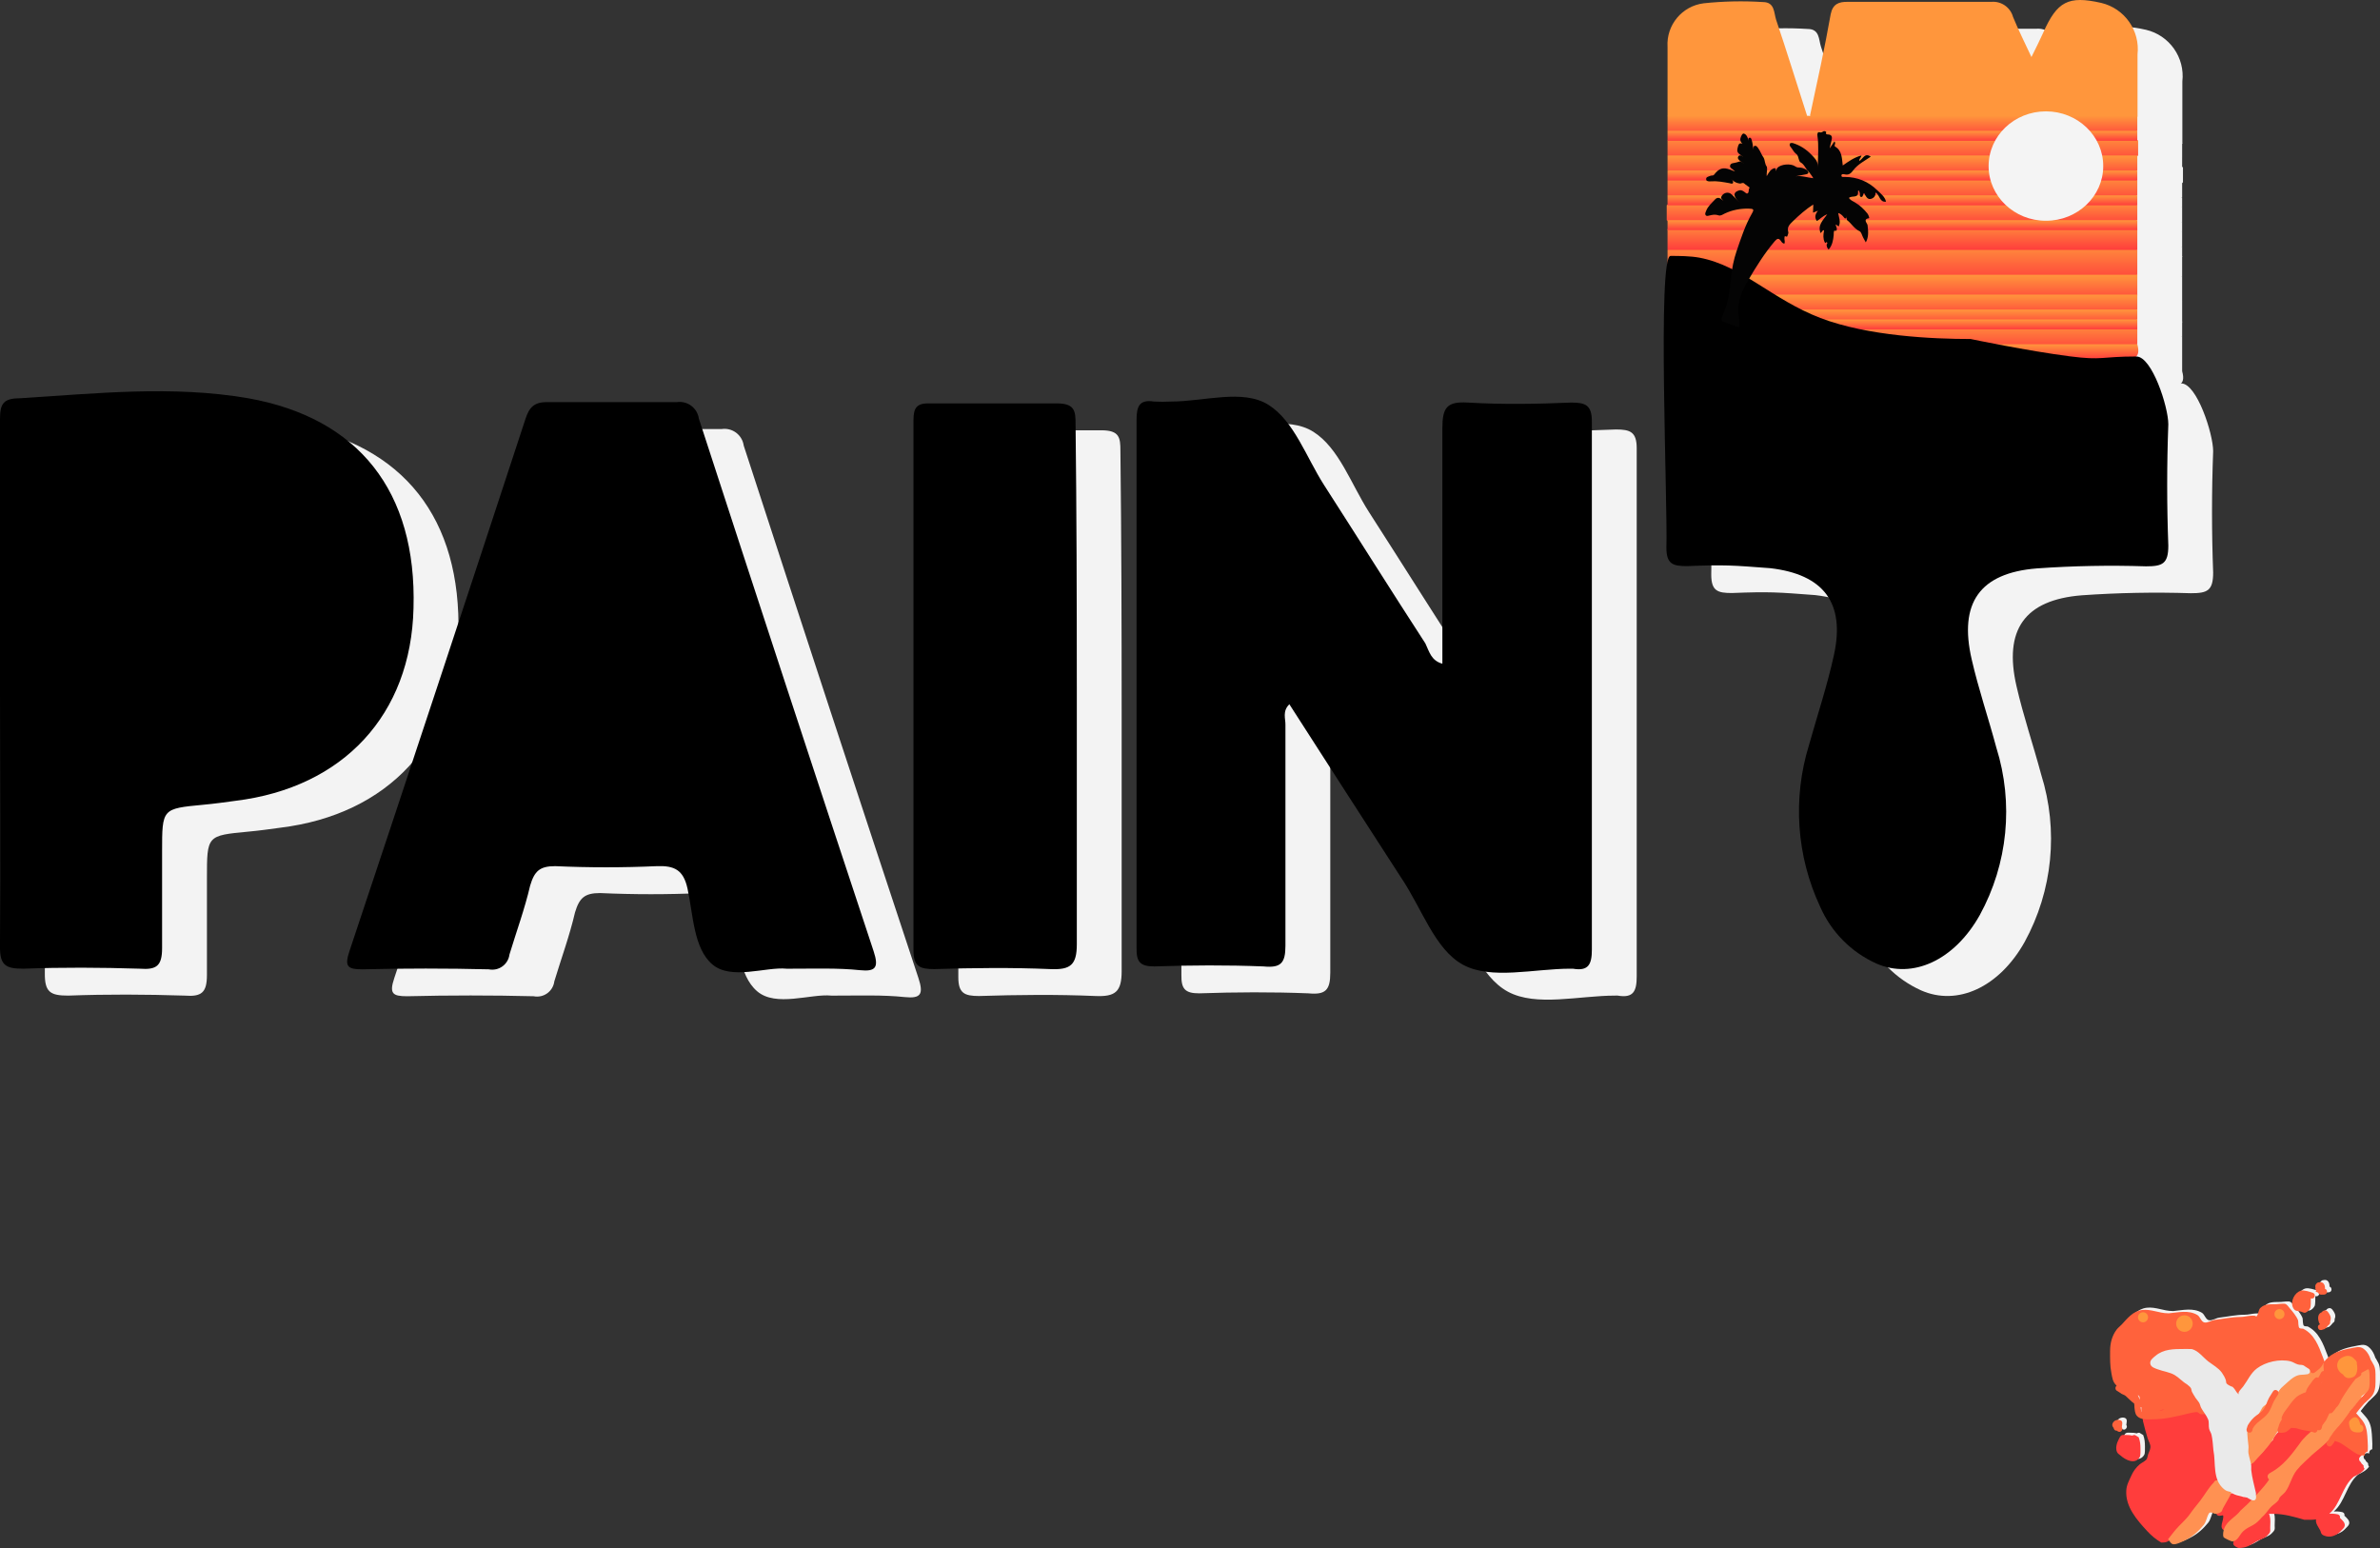 <svg version="1.1" xmlns="http://www.w3.org/2000/svg" xmlns:xlink="http://www.w3.org/1999/xlink" width="265.359" height="172.586" viewBox="0,0,265.359,172.586"><rect x="0" y="0" width="265.359" height="172.586" fill="#333333" stroke="none"/><defs><linearGradient x1="322.432" y1="85.188" x2="322.432" y2="89.878" gradientUnits="userSpaceOnUse" id="color-1"><stop offset="0" stop-color="#ff963c"/><stop offset="1" stop-color="#ff3d3c"/></linearGradient><linearGradient x1="322.432" y1="83.003" x2="322.432" y2="86.159" gradientUnits="userSpaceOnUse" id="color-2"><stop offset="0" stop-color="#ff963c"/><stop offset="1" stop-color="#ff3d3c"/></linearGradient><linearGradient x1="322.432" y1="88.926" x2="322.432" y2="92.115" gradientUnits="userSpaceOnUse" id="color-3"><stop offset="0" stop-color="#ff963c"/><stop offset="1" stop-color="#ff3d3c"/></linearGradient><linearGradient x1="322.432" y1="71.195" x2="322.432" y2="73.738" gradientUnits="userSpaceOnUse" id="color-4"><stop offset="0" stop-color="#ff963c"/><stop offset="1" stop-color="#ff3d3c"/></linearGradient><linearGradient x1="322.478" y1="73.388" x2="322.478" y2="76.528" gradientUnits="userSpaceOnUse" id="color-5"><stop offset="0" stop-color="#ff963c"/><stop offset="1" stop-color="#ff3d3c"/></linearGradient><linearGradient x1="322.432" y1="75.624" x2="322.432" y2="78.124" gradientUnits="userSpaceOnUse" id="color-6"><stop offset="0" stop-color="#ff963c"/><stop offset="1" stop-color="#ff3d3c"/></linearGradient><linearGradient x1="322.432" y1="77.838" x2="322.432" y2="80.913" gradientUnits="userSpaceOnUse" id="color-7"><stop offset="0" stop-color="#ff963c"/><stop offset="1" stop-color="#ff3d3c"/></linearGradient><linearGradient x1="322.386" y1="80.604" x2="322.386" y2="83.455" gradientUnits="userSpaceOnUse" id="color-8"><stop offset="0" stop-color="#ff963c"/><stop offset="1" stop-color="#ff3d3c"/></linearGradient><linearGradient x1="322.432" y1="91.139" x2="322.432" y2="93.639" gradientUnits="userSpaceOnUse" id="color-9"><stop offset="0" stop-color="#ff963c"/><stop offset="1" stop-color="#ff3d3c"/></linearGradient><linearGradient x1="322.432" y1="94.15" x2="322.432" y2="97.556" gradientUnits="userSpaceOnUse" id="color-10"><stop offset="0" stop-color="#ff963c"/><stop offset="1" stop-color="#ff3d3c"/></linearGradient><linearGradient x1="322.432" y1="96.672" x2="322.432" y2="98.332" gradientUnits="userSpaceOnUse" id="color-11"><stop offset="0" stop-color="#ff963c"/><stop offset="1" stop-color="#ff3d3c"/></linearGradient><linearGradient x1="322.432" y1="72.881" x2="322.432" y2="73.987" gradientUnits="userSpaceOnUse" id="color-12"><stop offset="0" stop-color="#ff963c"/><stop offset="1" stop-color="#ff3d3c"/></linearGradient><linearGradient x1="322.432" y1="77.307" x2="322.432" y2="78.414" gradientUnits="userSpaceOnUse" id="color-13"><stop offset="0" stop-color="#ff963c"/><stop offset="1" stop-color="#ff3d3c"/></linearGradient><linearGradient x1="322.432" y1="80.073" x2="322.432" y2="81.18" gradientUnits="userSpaceOnUse" id="color-14"><stop offset="0" stop-color="#ff963c"/><stop offset="1" stop-color="#ff3d3c"/></linearGradient><linearGradient x1="322.432" y1="82.84" x2="322.432" y2="83.946" gradientUnits="userSpaceOnUse" id="color-15"><stop offset="0" stop-color="#ff963c"/><stop offset="1" stop-color="#ff3d3c"/></linearGradient><linearGradient x1="322.386" y1="92.799" x2="322.386" y2="94.52" gradientUnits="userSpaceOnUse" id="color-16"><stop offset="0" stop-color="#ff963c"/><stop offset="1" stop-color="#ff3d3c"/></linearGradient><linearGradient x1="322.432" y1="93.905" x2="322.432" y2="95.012" gradientUnits="userSpaceOnUse" id="color-17"><stop offset="0" stop-color="#ff963c"/><stop offset="1" stop-color="#ff3d3c"/></linearGradient></defs><g transform="translate(-110.321,-58.29)"><g data-paper-data="{&quot;isPaintingLayer&quot;:true}" fill-rule="nonzero" stroke="none" stroke-linecap="butt" stroke-linejoin="miter" stroke-miterlimit="10" stroke-dasharray="" stroke-dashoffset="0" style="mix-blend-mode: normal"><g fill="#f3f3f3"><path d="M276.139,135.288c0,-8.829 0,-17.543 0,-26.257c0,-2.305 0.507,-2.997 2.836,-2.859c3.873,0.231 7.746,0.161 11.527,0c1.591,0 2.305,0.277 2.305,2.098c0,19.61 0,39.236 0,58.877c0,1.66 -0.369,2.444 -2.121,2.144h-0.277c-4.057,0 -8.806,1.268 -11.965,-0.438c-3.158,-1.706 -4.611,-6.34 -6.916,-9.728c-4.15,-6.409 -8.276,-12.818 -12.449,-19.318c-0.807,0.784 -0.415,1.637 -0.438,2.305c0,8.207 0,16.414 0,24.621c0,1.96 -0.53,2.49 -2.444,2.305c-4.057,-0.161 -8.115,-0.138 -12.172,0c-1.591,0 -2.006,-0.507 -1.983,-2.052c0,-19.61 0,-39.236 0,-58.877c0,-1.498 0.3,-2.305 1.936,-2.052c0.645,0.035 1.291,0.035 1.936,0c3.665,0 7.976,-1.429 10.835,0.369c2.859,1.798 4.219,5.855 6.201,8.945c3.781,5.879 7.492,11.803 11.296,17.659c0.438,0.922 0.645,1.913 1.89,2.259z" stroke-width="1"/><path d="M203.015,169.292c-2.305,-0.231 -6.178,1.314 -8.276,-0.484c-2.098,-1.798 -2.121,-5.51 -2.766,-8.46c-0.461,-2.075 -1.452,-2.559 -3.412,-2.49c-3.781,0.169 -7.561,0.169 -11.342,0c-1.729,0 -2.305,0.553 -2.789,2.167c-0.599,2.582 -1.522,5.095 -2.305,7.677c-0.066,0.535 -0.353,1.018 -0.79,1.333c-0.438,0.315 -0.987,0.433 -1.515,0.327c-4.611,-0.115 -9.406,-0.115 -14.108,0c-1.637,0 -2.006,-0.3 -1.429,-2.029c6.593,-19.764 13.133,-39.536 19.618,-59.315c0.415,-1.291 0.968,-1.936 2.49,-1.89c4.78,0 9.567,0 14.362,0c0.576,-0.092 1.164,0.051 1.633,0.398c0.469,0.347 0.777,0.868 0.857,1.446c6.439,19.81 12.933,39.597 19.48,59.362c0.599,1.821 0.254,2.305 -1.545,2.121c-2.398,-0.254 -4.864,-0.161 -8.161,-0.161z" stroke-width="1"/><path d="M115.321,137.271c0,-9.774 0,-19.526 0,-29.277c0,-1.752 0.415,-2.305 2.305,-2.305c8.437,-0.53 16.875,-1.452 25.358,0c12.31,2.19 18.811,10.374 18.442,23.399c-0.277,11.872 -7.815,20.01 -19.849,21.485c-1.199,0.161 -2.305,0.323 -3.573,0.438c-4.611,0.438 -4.611,0.415 -4.611,5.21c0,3.596 0,7.193 0,10.766c0,2.006 -0.622,2.444 -2.49,2.305c-4.334,-0.138 -8.668,-0.161 -12.979,0c-2.006,0 -2.628,-0.392 -2.605,-2.513c0.069,-9.774 0,-19.664 0,-29.508z" stroke-width="1"/><path d="M235.381,137.824c0,9.59 0,19.157 0,28.747c0,2.305 -0.715,2.859 -2.928,2.766c-4.311,-0.184 -8.645,-0.138 -12.979,0c-1.637,0 -2.305,-0.323 -2.305,-2.098c0,-19.703 0,-39.405 0,-59.108c0,-1.429 0.392,-1.913 1.867,-1.867c4.611,0 9.383,0 14.085,0c2.029,0 2.121,0.83 2.121,2.305c0.115,9.751 0.138,19.503 0.138,29.254z" stroke-width="1"/><path d="M317.128,74.175c0.807,-3.758 1.637,-7.515 2.305,-11.296c0.231,-1.13 0.876,-1.406 1.936,-1.383c5.325,0 10.651,0 15.976,0c1.107,-0.096 2.125,0.612 2.421,1.683c0.576,1.406 1.268,2.789 2.052,4.472c0.53,-1.083 0.945,-1.89 1.314,-2.72c1.545,-3.481 2.789,-4.15 6.455,-3.32c2.618,0.614 4.362,3.091 4.057,5.763c0,2.305 0,4.611 0,6.916c-0.956,0.755 -2.192,1.058 -3.389,0.83h-29.831c-1.176,-0.069 -2.421,0.092 -3.297,-0.945z" stroke-width="1"/><path d="M301.244,74.221c0,-2.559 0,-5.141 0,-7.7c-0.153,-2.433 1.615,-4.564 4.034,-4.864c2.19,-0.231 4.395,-0.278 6.593,-0.138c1.337,0 1.222,1.176 1.475,1.96c1.199,3.55 2.305,7.146 3.458,10.72c-0.432,0.491 -1.052,0.776 -1.706,0.784c-4.011,0.115 -8.046,0.115 -12.057,0c-0.679,0.007 -1.331,-0.268 -1.798,-0.761z" stroke-width="1"/><path d="M301.244,91.926v-2.766c1.032,-0.802 2.356,-1.129 3.642,-0.899h45.069c1.293,-0.217 2.619,0.108 3.665,0.899v2.766c-1.05,0.783 -2.375,1.099 -3.665,0.876h-45.069c-1.283,0.237 -2.607,-0.082 -3.642,-0.876z" stroke-width="1"/><path d="M353.62,89.159h-52.377v-2.305c0.976,-0.71 2.2,-0.993 3.389,-0.784h45.576c1.196,-0.197 2.422,0.084 3.412,0.784z" stroke-width="1"/><path d="M301.244,91.926h52.377v2.305c-0.963,0.739 -2.196,1.033 -3.389,0.807h-45.599c-1.193,0.232 -2.428,-0.062 -3.389,-0.807z" stroke-width="1"/><path d="M301.244,74.221h15.469c0.121,-0.035 0.248,-0.035 0.369,0h36.539v1.66c-0.99,0.7 -2.216,0.981 -3.412,0.784h-45.576c-1.189,0.221 -2.417,-0.063 -3.389,-0.784z" stroke-width="1"/><path d="M301.244,78.624v-1.66c0.945,-0.784 2.098,-0.53 3.181,-0.53h46.106c1.06,0 2.305,-0.277 3.181,0.53v1.66c-0.956,0.755 -2.192,1.058 -3.389,0.83h-45.691c-1.196,0.222 -2.431,-0.08 -3.389,-0.83z" stroke-width="1"/><path d="M301.244,78.624h52.377v1.66c-0.984,0.714 -2.218,0.989 -3.412,0.761c-15.2,0 -30.392,0 -45.576,0c-1.186,0.23 -2.415,-0.046 -3.389,-0.761z" stroke-width="1"/><path d="M353.62,81.414v1.66c-0.984,0.714 -2.218,0.989 -3.412,0.761h-45.576c-1.186,0.23 -2.415,-0.046 -3.389,-0.761v-1.66c0.945,-0.807 2.098,-0.53 3.181,-0.53h46.106c0.968,0.046 2.121,-0.277 3.089,0.53z" stroke-width="1"/><path d="M353.62,84.18v1.66c-0.962,0.554 -2.092,0.742 -3.181,0.53h-46.106c-1.083,0 -2.305,0.254 -3.181,-0.53v-1.66c0.945,-0.807 2.098,-0.53 3.181,-0.53h46.106c1.06,0 2.213,-0.277 3.181,0.53z" stroke-width="1"/><path d="M301.244,94.139h52.377v1.66c-0.984,0.714 -2.218,0.989 -3.412,0.761h-45.576c-1.186,0.23 -2.415,-0.046 -3.389,-0.761z" stroke-width="1"/><path d="M301.244,99.672v-1.66c0.972,-0.72 2.199,-1.004 3.389,-0.784h45.576c1.197,-0.23 2.435,0.054 3.412,0.784v1.66c-0.963,0.739 -2.196,1.033 -3.389,0.807h-45.599c-1.193,0.232 -2.428,-0.062 -3.389,-0.807z" stroke-width="1"/><path d="M301.244,99.672h52.377c0.484,1.752 -0.645,1.66 -1.844,1.66h-48.711c-1.176,0 -2.305,0.092 -1.821,-1.66z" stroke-width="1"/><path d="M353.62,76.987h-52.377v-1.107h52.377z" stroke-width="1"/><path d="M353.62,81.414h-52.377v-1.107h52.377z" stroke-width="1"/><path d="M353.62,84.18h-52.377v-1.107h52.377z" stroke-width="1"/><path d="M301.244,85.84h52.377v1.107h-52.377z" stroke-width="1"/><path d="M301.244,95.799h52.377v1.107c-0.962,0.554 -2.092,0.742 -3.181,0.53h-46.106c-1.083,0 -2.305,0.254 -3.181,-0.53z" stroke-width="1"/><path d="M301.244,96.905h52.377v1.107h-52.377z" stroke-width="1"/><g><path d="M372.474,215.898l0.179,-0.269c-0.268,-0.289 -0.541,-0.572 -0.803,-0.865l-0.007,0.012l-0.302,-0.173c-0.102,-0.056 -0.172,-0.165 -0.172,-0.289c0,-0.182 0.148,-0.33 0.33,-0.33c0.016,0 0.031,0.001 0.046,0.003l0.331,0.041c0.502,-0.001 0.995,-0.017 1.495,-0.044c0.224,-0.012 0.312,0.06 0.493,-0.076c0.342,-0.256 0.585,-0.691 0.769,-1.062c0,0 0.147,-0.295 0.442,-0.147c0.295,0.147 0.147,0.442 0.147,0.442c-0.23,0.457 -0.548,1.02 -0.989,1.313c-0.384,0.254 -0.415,0.162 -0.826,0.188c-0.316,0.02 -0.629,0.032 -0.943,0.038c0.348,0.352 0.68,0.711 1.001,1.09c0.251,0.296 0.558,0.593 0.743,0.937c0.33,0.615 0.352,1.265 0.39,1.939c0.024,0.423 0.044,0.819 0.016,1.219c-0.194,0.032 -0.342,0.201 -0.342,0.405c0,0.025 0.002,0.049 0.006,0.072c-0.003,0.003 -0.006,0.005 -0.008,0.008c-0.061,-0.036 -0.132,-0.056 -0.208,-0.056c-0.172,0 -0.319,0.105 -0.38,0.255c-0.113,-0.051 -0.217,-0.117 -0.306,-0.2c-0.084,-0.079 -0.107,-0.212 -0.195,-0.285c-0.15,-0.125 -0.563,-0.161 -0.712,-0.201c-0.714,-0.188 -1.393,-0.369 -1.883,-0.943l-0.22,-0.264c0,0 -0.211,-0.253 0.042,-0.464c0.196,-0.163 0.366,-0.049 0.434,0.011c0.711,-0.621 0.942,-1.523 1.432,-2.307z" stroke-width="0.5"/><path d="M349.74,216.259c-0.037,-0.028 -0.071,-0.069 -0.1,-0.127c-0.147,-0.295 0.147,-0.442 0.147,-0.442c0.387,-0.194 0.84,-0.438 1.254,-0.569c0.755,-0.239 1.695,-0.078 2.48,-0.125c0.987,-0.059 2.215,-0.205 3.189,0.057c0.422,0.114 0.738,0.419 1.056,0.697c0.233,0.581 0.448,1.191 0.541,1.813c0.12,0.804 0.048,1.655 0.048,2.467c0,0.379 0.042,0.802 -0.002,1.179c-0.028,0.246 -0.116,0.485 -0.131,0.732c-0.025,0.416 0.03,0.776 -0.105,1.184c-0.126,0.38 -0.371,0.706 -0.569,1.05c-0.471,0.568 -0.973,1.136 -1.415,1.726c-0.411,0.549 -0.727,1.184 -1.148,1.721c-0.342,0.435 -0.772,0.75 -1.188,1.102c-0.269,0.228 -0.566,0.479 -0.815,0.729c-0.278,0.278 -0.219,0.385 -0.657,0.519c-0.169,0.052 -0.351,0.035 -0.527,0.053c-0.596,-0.346 -1.114,-0.784 -1.579,-1.287c-1.142,-1.235 -2.429,-2.695 -2.328,-4.505c0.036,-0.64 0.297,-1.085 0.555,-1.654c0.21,-0.483 0.518,-0.913 0.921,-1.259c0.213,-0.182 0.482,-0.292 0.694,-0.475c0.205,-0.177 0.184,-0.412 0.265,-0.656c0.097,-0.292 0.21,-0.436 0.249,-0.727c0.054,-0.397 -0.181,-0.689 -0.295,-1.047c-0.203,-0.643 -0.368,-1.295 -0.533,-1.955z" stroke-width="0.5"/><path d="M348.576,218.099c0.123,-0.103 0.296,-0.06 0.296,-0.06l0.405,0.248c0.167,0.453 0.197,0.821 0.197,1.303c-0,0.197 0.02,0.72 -0.077,0.892c-0.508,0.895 -1.58,0.339 -2.136,-0.157c-0.132,-0.117 -0.306,-0.205 -0.386,-0.362c-0.222,-0.432 -0.044,-1.059 0.173,-1.446c0.088,-0.157 0.15,-0.352 0.305,-0.444c0.149,-0.088 0.344,-0.037 0.517,-0.045c0.237,-0.01 0.475,0.02 0.708,0.07z" stroke-width="0.5"/><path d="M359.844,224.598c0.026,0.009 0.043,0.017 0.043,0.017l0.07,0.036c0.332,0.147 0.661,0.162 1.004,0.291c0.22,0.026 1.169,0.068 1.252,0.227c0.112,0.215 -0.041,0.498 -0.161,0.709c-0.073,0.128 -0.253,0.153 -0.376,0.234c-0.406,0.269 -0.879,0.621 -1.198,0.986c-0.373,0.427 -0.321,1.149 -0.858,1.468c-0.186,0.111 -0.416,0.24 -0.625,0.18c-0.969,-0.275 -0.148,-1.209 -0.311,-1.748c-0.006,-0.019 -0.025,-0.019 -0.049,-0.015l0.001,0.012l-0.347,0.043c-0.015,0.002 -0.03,0.003 -0.046,0.003c-0.182,0 -0.33,-0.148 -0.33,-0.33c0,-0.073 0.024,-0.14 0.064,-0.195l0.218,-0.305l0.003,0.002l0.004,-0.012c0.42,-0.505 0.787,-1.023 1.188,-1.54c0,0 0.197,-0.254 0.453,-0.065z" stroke-width="0.5"/><path d="M371.709,227.283l0.047,0.032c0.206,0.212 0.562,0.488 0.488,0.856c-0.044,0.218 -0.253,0.369 -0.402,0.535c-0.399,0.444 -1.05,0.772 -1.661,0.616c-0.172,-0.044 -0.354,-0.103 -0.48,-0.227c-0.113,-0.112 -0.117,-0.295 -0.19,-0.436c-0.168,-0.324 -0.554,-0.788 -0.461,-1.216c-0.432,0.059 -0.883,0.04 -1.313,0.036c-1.115,-0.326 -2.262,-0.656 -3.426,-0.656c-0.17,0 -0.34,-0.005 -0.51,-0.005c0.03,0.057 0.056,0.121 0.077,0.192c0.119,0.406 0.069,0.951 0.059,1.374c-0.004,0.155 0.034,0.319 -0.02,0.464c-0.057,0.152 -0.185,0.267 -0.297,0.385c-0.369,0.39 -0.862,0.44 -1.292,0.708c-0.479,0.299 -0.954,0.612 -1.547,0.663c-0.165,0.014 -0.347,0.054 -0.496,-0.018c-0.722,-0.349 -0.447,-0.529 -0.265,-1.128c0.38,-0.537 0.7,-1.113 1.073,-1.656c0.067,-0.097 0.438,-0.674 0.534,-0.761c0.181,-0.164 0.451,-0.196 0.652,-0.336c0.194,-0.136 0.361,-0.311 0.563,-0.435c0.004,-0.063 0.013,-0.124 0.028,-0.181c0.045,-0.176 0.301,-0.207 0.436,-0.329c0.103,-0.094 0.182,-0.212 0.273,-0.318c0.496,-0.571 0.959,-1.196 1.545,-1.678c0.826,-1.176 1.731,-2.27 2.567,-3.441c0.587,-0.822 1.115,-1.813 1.995,-2.337l0.177,-0.147c0,0 0.258,-0.206 0.464,0.051c0.141,0.177 0.064,0.329 0.002,0.408c0.242,0.131 0.478,0.274 0.737,0.37c0.235,0.087 0.54,0.158 0.759,0.291c0.578,0.351 1.126,0.789 1.707,1.139c0.261,0.157 0.368,0.103 0.567,0.232c-0.147,0.062 -0.25,0.208 -0.25,0.378c0,0.149 0.08,0.28 0.199,0.352c0.019,0.073 0.058,0.139 0.111,0.19c0.02,0.019 0.041,0.037 0.065,0.052c0.033,0.052 0.078,0.095 0.13,0.128c-0.006,0.027 -0.009,0.056 -0.009,0.085c0,0.11 0.044,0.21 0.114,0.284c-0.252,0.408 -0.778,0.666 -1.22,0.884c-1.299,1.097 -1.466,3.084 -2.718,4.129c0.301,-0.028 0.604,-0.007 0.938,0.065c0,0 0.322,0.072 0.25,0.393c-0.001,0.005 -0.002,0.01 -0.004,0.015z" stroke-width="0.5"/><path d="M368.645,217.785c0.215,0.229 -0.011,0.455 -0.011,0.455l-0.22,0.22c-0.317,0.317 -0.536,0.659 -0.82,0.995c-0.401,0.474 -0.921,0.814 -1.309,1.308c-0.366,0.465 -0.669,0.966 -1.063,1.416c-0.627,0.752 -1.49,1.258 -2.105,2.016c-0.263,0.324 -0.515,0.822 -1.04,0.816c-0.188,-0.002 -0.218,-0.306 -0.333,-0.455c-0.155,-0.202 -0.321,-0.412 -0.389,-0.658c-0.341,-1.235 0.111,-2.365 0.898,-3.285c0.814,-0.478 1.133,-1.122 1.725,-1.814c0.068,-0.079 0.182,-0.113 0.245,-0.196c0.06,-0.079 0.059,-0.191 0.111,-0.276c0.329,-0.543 1.139,-1.381 1.824,-1.396c0.32,-0.007 0.61,0.194 0.919,0.275c0.437,0.114 0.868,0.164 1.307,0.261c0,0 0.272,0.06 0.26,0.32z" stroke-width="0.5"/><path d="M361.182,217.224c-0.094,-0.024 -0.205,-0.09 -0.231,-0.27c-0.047,-0.326 0.28,-0.373 0.28,-0.373c0.218,-0.031 1.11,-0.238 1.299,0.073c0.118,0.194 -0.256,0.777 -0.367,0.971l-0.026,0.019l0.007,0.006l-0.262,0.306c-0.06,0.071 -0.151,0.117 -0.252,0.117c-0.162,0 -0.297,-0.117 -0.325,-0.271l-0.087,-0.434z" stroke-width="0.5"/><path d="M357.664,223.309c0.062,-0.224 0.316,-0.224 0.316,-0.224l0.191,0.035c0.238,0.119 0.513,0.178 0.719,0.346c0.108,0.088 0.154,0.233 0.249,0.334c0.131,0.139 0.364,0.203 0.427,0.384c0.113,0.326 -0.192,0.765 -0.331,1.02c-0.189,0.331 -0.384,0.66 -0.564,0.996c-0.071,0.133 -0.084,0.313 -0.204,0.403c-0.175,0.132 -0.401,0.202 -0.619,0.219c-0.194,0.015 -0.581,-0.325 -0.747,-0.045c-0.242,0.407 -0.273,0.909 -0.583,1.29c-0.599,0.735 -1.224,1.282 -2.083,1.71c-0.277,0.138 -1.04,0.525 -1.368,0.422c-0.238,-0.075 -0.345,-0.36 -0.517,-0.541c0.274,-0.344 0.541,-0.714 0.826,-1.049c0.522,-0.616 1.19,-1.146 1.649,-1.817c0.334,-0.489 0.705,-0.915 1.069,-1.382c0.541,-0.695 0.936,-1.463 1.566,-2.097c0,0 0.002,-0.002 0.005,-0.004z" stroke-width="0.25"/><path d="M366.841,210.478c-0.094,-0.193 -0.082,-0.438 -0.019,-0.643c0.047,-0.155 0.219,-0.24 0.327,-0.362c0.347,-0.393 0.915,-1.143 1.548,-0.919c0.178,0.063 0.269,0.264 0.397,0.402c0.159,0.172 0.356,0.311 0.496,0.499c0.156,0.21 0.221,0.475 0.338,0.709l0.02,-0.039c0,0 0.246,0.164 0.116,0.415c0.014,0.013 0.028,0.027 0.042,0.044c0.211,0.253 -0.042,0.464 -0.042,0.464c-0.872,0.724 -1.479,1.719 -2.379,2.422c-0.724,0.566 -1.351,1.091 -1.869,1.864c-0.564,0.842 -0.724,1.885 -1.309,2.71c-0.5,1 -1.268,1.792 -2.019,2.604c-0.196,0.212 -0.528,0.722 -0.902,0.621c-0.466,-0.125 -0.371,-0.869 -0.373,-1.153c-0.005,-0.766 -0.221,-1.725 0.068,-2.453c0.175,-0.441 0.547,-0.657 0.653,-1.125c0.142,-0.333 0.263,-0.746 0.498,-1.028c0.594,-0.713 1.536,-1.106 2.103,-1.837c0.718,-0.925 1.057,-2.135 2.17,-2.727c0.163,-0.087 0.34,-0.141 0.517,-0.194c-0.171,-0.083 -0.335,-0.181 -0.381,-0.275z" stroke-width="0.5"/><path d="M363.714,222.869c-0.211,-0.352 0.141,-0.563 0.141,-0.563l0.191,-0.114c1.322,-0.721 2.266,-1.951 3.144,-3.159c0.476,-0.713 1.026,-1.14 1.653,-1.696c0.356,-0.316 0.639,-0.729 0.983,-1.054c0.082,-0.078 0.168,-0.152 0.256,-0.225c0.025,-0.034 0.049,-0.068 0.073,-0.102c-0.105,-0.085 -0.208,-0.199 -0.308,-0.348c-0.102,-0.151 -0.09,-1.099 -0.081,-1.239c0.083,-1.201 1.458,-2.835 2.827,-2.173c0.083,0.04 0.156,0.094 0.219,0.156c0.255,-0.335 0.453,-0.686 0.764,-0.997c0.194,-0.194 0.655,-0.736 0.93,-0.786c0.81,-0.148 1.062,0.482 0.994,1.143c-0.06,0.587 -0.432,1.12 -0.798,1.56c-0.18,0.151 -0.386,0.289 -0.578,0.438c0.023,0.195 -0.132,0.344 -0.132,0.344c-0.039,0.038 -0.078,0.075 -0.116,0.113l-0.151,0.216l-0.014,-0.01l-0.009,0.039c-0.036,0.036 -0.105,0.105 -0.191,0.191c-0.035,0.058 -0.073,0.114 -0.114,0.17c-0.026,0.069 -0.07,0.13 -0.14,0.177c-0.043,0.05 -0.087,0.099 -0.132,0.147c-0.078,0.104 -0.178,0.204 -0.306,0.3c-0.009,0.007 -0.018,0.013 -0.027,0.02c-0.031,0.46 -0.429,0.969 -0.648,1.285c-0.975,1.409 -2.216,2.443 -3.522,3.529c-0.577,0.575 -1.206,1.076 -1.723,1.72c-0.575,0.717 -0.728,1.673 -1.265,2.405c-0.174,0.238 -0.443,0.395 -0.624,0.627c-0.08,0.103 -0.093,0.249 -0.175,0.35c-0.263,0.324 -0.66,0.518 -0.929,0.842c-0.297,0.358 -0.537,0.733 -0.902,1.036c-0.268,0.322 -0.586,0.638 -0.954,0.847c-0.427,0.243 -0.793,0.375 -1.158,0.737c-0.372,0.37 -0.524,0.965 -1.113,1.104c-0.151,0.035 -0.976,-0.387 -1.022,-0.455c-0.148,-0.218 -0.032,-0.778 0.058,-1.006c0.352,-0.888 1.299,-1.275 1.824,-1.993c0.956,-0.827 1.82,-1.776 2.633,-2.721c0.198,-0.23 0.373,-0.477 0.547,-0.725c-0.039,-0.031 -0.075,-0.072 -0.109,-0.128zM372.208,212.92c-0.23,-0.106 -0.529,0.044 -0.712,0.142c-0.559,0.301 -0.88,0.73 -0.911,1.357c-0.001,0.013 -0.066,0.491 -0.005,0.764l0.308,-0.252c-0.059,-0.329 0.016,-0.639 0.171,-0.91c0.107,-0.377 0.38,-0.783 0.754,-0.74c0.034,-0.02 0.069,-0.04 0.104,-0.058c0.026,-0.014 0.056,-0.03 0.089,-0.047c0.086,-0.075 0.171,-0.151 0.254,-0.228c-0.016,-0.011 -0.032,-0.021 -0.051,-0.03z" stroke-width="0.5"/><path d="M369.772,210.2l0.027,-0.062c-0.222,0.472 -0.492,0.587 -0.878,0.911c0,0 -0.265,0.221 -0.486,-0.044c-0.096,-0.115 -0.1,-0.222 -0.074,-0.306c-0.454,-0.186 -0.954,-0.423 -1.413,-0.494c-1.274,-0.197 -2.427,0.849 -3.558,1.271c-0.495,0.185 -1.191,0.212 -1.63,0.515c-0.338,0.234 -0.555,0.678 -0.775,1.003c-0.263,0.389 -0.658,0.68 -1.048,0.94c-0.197,-0.095 -0.422,-0.145 -0.591,-0.284c-0.102,-0.084 -0.36,-0.644 -0.428,-0.771c-0.325,-0.609 -0.626,-1.23 -0.926,-1.852c-0.095,-0.198 -0.119,-0.438 -0.263,-0.604c-0.126,-0.146 -0.525,-0.077 -0.623,-0.076c-0.291,0.003 -0.583,0 -0.874,0c-1.244,0 -2.483,0.092 -3.727,0.092c-0.167,-0.001 -0.631,-0.062 -0.767,0.132c-0.029,0.041 0.094,-0.058 0.143,-0.047c0.111,0.023 0.204,0.097 0.308,0.142c0.49,0.21 0.93,0.413 1.376,0.703c0.375,0.243 0.65,0.573 0.996,0.85c0.437,0.349 0.944,0.678 1.32,1.087c0.361,0.393 0.57,0.896 0.93,1.299c0,0 0.181,0.203 0.041,0.409l0.014,0.006c0.127,0.051 0.216,0.175 0.216,0.32c0,0.179 -0.136,0.326 -0.311,0.343l-0.41,0.046l-0.002,-0.02c-0.034,0.007 -0.069,0.013 -0.104,0.015c-0.164,0.013 -0.275,-0.188 -0.433,-0.234c-0.193,-0.056 -0.907,0.122 -0.967,0.136c-1.394,0.338 -2.651,0.657 -4.099,0.657c-0.543,0 -1.287,0.079 -1.689,-0.397c-0.215,-0.255 -0.226,-0.631 -0.266,-0.938c0.001,-0.135 -0.008,-0.28 -0.03,-0.424c-0.363,-0.258 -0.607,-0.552 -0.948,-0.849c-0.167,-0.145 -0.446,-0.18 -0.603,-0.339c-0.002,-0.002 -0.003,-0.003 -0.005,-0.005l-0.001,0.001l-0.363,-0.227c-0.1,-0.06 -0.167,-0.17 -0.167,-0.296c0,-0.112 0.054,-0.212 0.137,-0.275c-0.007,-0.006 -0.013,-0.012 -0.02,-0.018c-0.434,-0.409 -0.464,-0.852 -0.571,-1.391c-0.165,-0.827 -0.144,-1.608 -0.144,-2.456c0.003,-0.862 0.197,-1.664 0.713,-2.369c0.162,-0.221 0.392,-0.383 0.579,-0.584c0.647,-0.694 1.262,-1.501 2.282,-1.623c1.013,-0.122 1.886,0.368 2.89,0.366c0,0 0.028,0 0.068,0.008c0.023,-0.005 0.038,-0.007 0.038,-0.007c1.051,-0.093 2.175,-0.394 3.165,0.193c0.306,0.182 0.412,0.742 0.773,0.829c0.34,0.082 0.821,-0.245 1.166,-0.286c0.945,-0.112 1.879,-0.323 2.84,-0.324c0.41,0.002 0.768,-0.113 1.175,-0.137c0.145,-0.009 0.291,-0.014 0.435,-0.001c0.076,0.007 0.173,0.119 0.221,0.059c0.212,-0.265 0.172,-0.693 0.414,-0.929c0.51,-0.497 1.153,-0.386 1.788,-0.418c0.191,-0.01 0.846,-0.11 1.032,-0.016c0.19,0.096 0.303,0.301 0.444,0.461c0.322,0.366 0.758,0.89 0.936,1.351c0.048,0.125 -0.011,0.795 0.183,0.881c0.118,0.053 0.256,0.037 0.385,0.055c1.242,0.621 1.723,1.909 2.189,3.15l0.138,0.368c0,0 0.09,0.241 -0.093,0.384c-0.032,0.072 -0.078,0.119 -0.078,0.119zM352.13,215.171c-0.197,0.032 -0.388,0.074 -0.57,0.126c0.15,0.008 0.295,-0.007 0.41,-0.051c0.055,-0.021 0.108,-0.047 0.16,-0.075zM349.178,213.583c0.083,0.153 0.148,0.316 0.197,0.485c0.006,0.003 0.013,0.007 0.019,0.01c-0.014,-0.176 0.029,-0.324 -0.142,-0.449c-0.024,-0.017 -0.049,-0.033 -0.074,-0.046zM349.585,214.952c-0.031,-0.016 -0.062,-0.031 -0.094,-0.046c0.008,0.072 0.038,0.451 0.102,0.531c0.011,0.014 0.024,0.027 0.037,0.038c-0.014,-0.039 -0.027,-0.077 -0.04,-0.113c-0.046,-0.129 -0.008,-0.272 -0.006,-0.41z" stroke-width="0.5"/><path d="M369.288,217.492c-0.025,-0.006 -0.048,-0.014 -0.069,-0.023c-0.006,0.046 -0.025,0.096 -0.06,0.15c-0.183,0.274 -0.457,0.091 -0.457,0.091l-0.03,-0.021c-0.143,0.019 -0.303,-0.085 -0.454,-0.104c-0.49,-0.062 -0.914,-0.153 -1.383,-0.312c-0.19,-0.02 -0.378,-0.03 -0.567,-0.034c-0.242,0.196 -0.445,0.451 -0.737,0.502c-0.242,0.042 -0.568,0.115 -0.735,-0.065c-0.144,-0.155 0.042,-0.422 0.089,-0.629c0.063,-0.278 0.197,-0.529 0.353,-0.765c-0.001,-0.002 -0.002,-0.003 -0.002,-0.005c-0.094,-0.178 0.07,-0.399 0.149,-0.584c0.064,-0.149 0.443,-0.641 0.551,-0.785c0.306,-0.426 0.701,-0.992 1.149,-1.274c0.941,-0.591 2.55,-0.663 2.795,-2.027c0.087,-0.483 -0.007,-1.07 -0.007,-1.561c0,0 0,-0.24 0.205,-0.311c0.025,-0.052 0.054,-0.084 0.054,-0.084c0.736,-0.811 1.718,-1.087 2.769,-1.282c0.491,-0.091 1.015,-0.289 1.462,0.055c0.601,0.461 0.798,1.161 0.954,1.859l0.008,0.116c0,0 0,0.33 -0.33,0.33c-0.06,0 -0.109,-0.011 -0.15,-0.029c-0.433,0.262 -0.93,0.479 -1.333,0.761c-0.22,0.154 -0.385,0.374 -0.588,0.55c-0.558,0.482 -1.165,1.106 -1.511,1.758c-0.447,0.843 -0.804,1.742 -1.237,2.604c-0.139,0.196 -0.28,0.391 -0.423,0.584l-0.067,0.293c0,0 -0.08,0.32 -0.4,0.24z" stroke-width="0.5"/><path d="M359.578,212.611l0.152,0.042c0.189,0.165 0.327,0.382 0.458,0.596c0.039,0.063 0.105,0.106 0.153,0.162c0.02,0.023 0.036,0.102 0.051,0.075c0.039,-0.068 0.001,-0.163 0.038,-0.233c0.125,-0.237 0.335,-0.418 0.496,-0.633c0.506,-0.673 0.828,-1.472 1.513,-1.998c0.968,-0.744 2.56,-1.102 3.753,-0.807c0.297,0.073 0.552,0.269 0.845,0.354c0.318,0.093 0.463,-0.042 0.765,0.2c0.01,0.008 0.02,0.016 0.029,0.024l0.003,-0.005l0.391,0.261c0.091,0.059 0.151,0.161 0.151,0.277c0,0.17 -0.128,0.31 -0.293,0.328l-0.347,0.043l-0,-0.001l-0.002,0.001c-0.23,0.026 -0.469,0.008 -0.691,0.076c-0.588,0.182 -1.059,0.685 -1.504,1.075c-0.694,0.608 -1.301,1.207 -1.901,1.901c-0.037,0.043 -0.466,0.445 -0.543,0.577c-0.238,0.406 -0.476,0.821 -0.707,1.236c-0.164,0.218 -0.288,0.465 -0.454,0.68c-0.142,0.184 -0.388,0.283 -0.501,0.486c-0.063,0.114 -0.054,0.462 -0.048,0.575c0.025,0.457 0.086,0.892 0.13,1.341c0.027,0.273 -0.048,0.553 -0.002,0.823c0.078,0.453 0.243,0.908 0.308,1.363c0.023,0.162 -0.016,0.328 0.001,0.491c0.09,0.87 0.337,1.728 0.526,2.582c-0.029,0.253 0.103,0.589 -0.087,0.758c-0.247,0.22 -0.732,-0.173 -0.951,-0.275c-0.563,-0.263 -1.163,-0.422 -1.755,-0.597c-0.354,-0.105 -0.47,-0.069 -0.776,-0.325c-1.298,-1.085 -0.879,-2.871 -1.173,-4.339c-0.057,-0.565 -0.085,-1.172 -0.213,-1.725c-0.054,-0.233 -0.211,-0.433 -0.265,-0.665c-0.081,-0.346 0.02,-0.722 -0.117,-1.053c-0.19,-0.457 -0.545,-0.852 -0.771,-1.278c-0.082,-0.155 -0.104,-0.337 -0.182,-0.494c-0.107,-0.216 -0.289,-0.386 -0.422,-0.586c-0.063,-0.094 -0.376,-0.595 -0.425,-0.713c-0.053,-0.128 -0.046,-0.279 -0.112,-0.401c-0.099,-0.182 -0.299,-0.287 -0.445,-0.435c-0.5,-0.283 -0.876,-0.739 -1.368,-1.029c-0.559,-0.33 -1.286,-0.408 -1.889,-0.639c-0.274,-0.104 -0.738,-0.224 -0.82,-0.584c-0.098,-0.427 0.298,-0.685 0.546,-0.899c0.907,-0.783 2.069,-0.783 3.204,-0.783c0.098,0 0.82,-0.003 0.876,0.011c0.739,0.187 1.259,0.938 1.832,1.377c0.511,0.392 1.136,0.724 1.517,1.255c0.175,0.244 0.347,0.553 0.442,0.838c0.036,0.11 0.014,0.236 0.064,0.34c0.062,0.13 0.422,0.299 0.517,0.347z" stroke-width="0.5"/><path d="M369.301,211.643c0.107,-0.173 0.206,-0.354 0.296,-0.546c0,0 0.139,-0.299 0.438,-0.159c0.299,0.139 0.159,0.438 0.159,0.438c-0.397,0.847 -0.964,1.487 -1.505,2.236l-0.036,0.017l0.009,0.01l-0.351,0.307c-0.058,0.051 -0.135,0.083 -0.218,0.083c-0.182,0 -0.33,-0.148 -0.33,-0.33c0,-0.043 0.008,-0.085 0.024,-0.123l0.129,-0.345l0.002,0.001c0.001,-0.004 0.002,-0.008 0.003,-0.013c0.119,-0.516 0.506,-0.851 0.772,-1.278l0.222,-0.234c0,0 0.182,-0.182 0.386,-0.063z" stroke-width="0.5"/><path d="M361.539,217.752c-0.317,-0.091 -0.226,-0.408 -0.226,-0.408l0.119,-0.381c0.192,-0.331 0.436,-0.653 0.722,-0.913c0.324,-0.296 0.698,-0.449 0.978,-0.8c0.336,-0.421 0.423,-0.889 0.671,-1.359c0.13,-0.245 0.306,-0.463 0.441,-0.705c0,0 0.16,-0.288 0.448,-0.128c0.288,0.16 0.128,0.448 0.128,0.448c-0.134,0.241 -0.309,0.458 -0.439,0.702c-0.269,0.507 -0.367,0.995 -0.736,1.455c-0.501,0.625 -1.239,0.908 -1.642,1.628l-0.057,0.235c0,0 -0.091,0.317 -0.408,0.226z" stroke-width="0.5"/><path d="M370.349,219.232c-0.258,-0.206 -0.051,-0.463 -0.051,-0.463l0.13,-0.144c0.099,-0.225 0.228,-0.44 0.384,-0.63c0.312,-0.533 0.817,-0.959 1.193,-1.459c0.47,-0.626 0.912,-1.263 1.42,-1.863c0.249,-0.295 0.49,-0.623 0.786,-0.874c0.249,-0.212 0.521,-0.408 0.663,-0.725c0.198,-0.443 0.144,-0.972 0.144,-1.441c0.001,-0.442 -0.018,-0.811 -0.176,-1.199c-0.021,-0.052 0.028,-0.137 -0.019,-0.168c-0.038,-0.025 -0.062,0.066 -0.099,0.091c-0.069,0.047 -0.156,0.068 -0.219,0.123c-0.172,0.15 -0.318,0.344 -0.46,0.539c0.17,0.26 -0.088,0.444 -0.088,0.444c-0.168,0.119 -0.34,0.221 -0.51,0.324c-0.551,0.696 -1.043,1.398 -1.509,2.171c-0.201,0.333 -0.314,0.748 -0.619,0.989c-0.062,0.095 -0.128,0.188 -0.198,0.279l-0.006,0.003l0.002,0.002l-0.218,0.262c-0.06,0.074 -0.152,0.121 -0.255,0.121c-0.066,0 -0.127,-0.019 -0.178,-0.052l-0.18,0.15c-0.057,0.049 -0.132,0.078 -0.213,0.078c-0.182,0 -0.33,-0.148 -0.33,-0.33c0,-0.055 0.014,-0.108 0.038,-0.153l0.201,-0.402c0.095,-0.523 0.211,-0.931 0.613,-1.312c0.122,-0.116 0.266,-0.206 0.402,-0.305c0.255,-0.455 0.551,-0.876 0.911,-1.307l0.162,-0.283c0.056,-0.102 0.165,-0.172 0.289,-0.172c0.072,0 0.139,0.023 0.193,0.062c0.134,-0.098 0.272,-0.186 0.411,-0.271c0.181,-0.229 0.363,-0.455 0.547,-0.68c0.32,-0.394 0.93,-1.224 1.573,-0.975c0.173,0.067 0.232,0.292 0.333,0.447c0.292,0.45 0.262,1.003 0.263,1.527c0,0.58 0.035,1.177 -0.208,1.724c-0.231,0.523 -0.702,0.781 -1.066,1.18c-0.685,0.752 -1.263,1.583 -1.869,2.392c-0.367,0.49 -0.889,0.917 -1.181,1.442c-0.13,0.154 -0.242,0.327 -0.32,0.513l-0.221,0.296c0,0 -0.206,0.258 -0.464,0.051z" stroke-width="0.5"/><path d="M368.392,203.9c-0.113,0.213 -0.303,0.414 -0.531,0.49c-0.177,0.059 -0.361,-0.094 -0.544,-0.131c-0.368,-0.075 -0.629,0.005 -0.841,-0.446c-0.32,-0.679 0.191,-1.681 0.887,-1.869c0.363,-0.098 0.98,0.118 1.318,0.229c0,0 0.313,0.104 0.209,0.417c-0.104,0.313 -0.417,0.209 -0.417,0.209c-0.002,-0.001 -0.004,-0.001 -0.006,-0.002v0.049c0,0.249 0.014,0.887 -0.075,1.054z" stroke-width="0.5"/><path d="M370.045,201.734c0.097,0.029 0.225,0.106 0.225,0.312c0,0.33 -0.33,0.33 -0.33,0.33c-0.168,-0.012 -0.36,0.052 -0.503,-0.037c-0.058,-0.036 -0.136,-0.114 -0.211,-0.215c-0.071,-0.025 -0.142,-0.046 -0.21,-0.057l0.052,-0.205c-0.005,-0.01 -0.009,-0.02 -0.014,-0.03l-0.099,-0.016l0.03,-0.183c-0.043,-0.186 -0.023,-0.369 0.124,-0.495c0.06,-0.076 0.152,-0.124 0.256,-0.125c0.512,-0.139 0.717,0.326 0.679,0.721z" stroke-width="0.5"/><path d="M369.265,206.068c-0.053,-0.264 0.154,-0.356 0.231,-0.38c-0.11,-0.111 -0.155,-0.298 -0.187,-0.453c-0.077,-0.381 0.017,-0.773 0.376,-0.892c0.074,-0.112 0.19,-0.191 0.361,-0.207c0.257,-0.024 0.436,0.309 0.56,0.536c0.12,0.22 0.112,0.468 0.02,0.678c-0.003,0.013 -0.006,0.026 -0.009,0.04c0.02,0.068 0.017,0.152 -0.039,0.25c-0.045,0.079 -0.099,0.124 -0.154,0.147c-0.115,0.16 -0.262,0.304 -0.404,0.426l-0.366,0.114c0,0 -0.323,0.065 -0.388,-0.259z" stroke-width="0.5"/><path d="M347.396,217.166c0.058,0.081 0.107,0.214 -0.007,0.373c-0.192,0.268 -0.46,0.077 -0.46,0.077c-0.027,-0.022 -0.059,-0.046 -0.094,-0.071c-0.1,0.01 -0.245,-0.013 -0.325,-0.199c-0.016,-0.037 -0.025,-0.071 -0.029,-0.103c-0.166,-0.19 -0.242,-0.429 0.03,-0.715c0.191,-0.201 0.615,-0.265 0.829,-0.087c0.187,0.156 0.073,0.466 0.057,0.725z" stroke-width="0.5"/><path d="M353.452,205.608c0,-0.51 0.413,-0.923 0.923,-0.923c0.51,0 0.923,0.413 0.923,0.923c0,0.51 -0.413,0.923 -0.923,0.923c-0.51,0 -0.923,-0.413 -0.923,-0.923z" stroke-width="0.5"/><path d="M349.198,204.905c0,-0.31 0.251,-0.561 0.561,-0.561c0.31,0 0.561,0.251 0.561,0.561c0,0.31 -0.251,0.561 -0.561,0.561c-0.31,0 -0.561,-0.251 -0.561,-0.561z" stroke-width="0.5"/><path d="M364.411,204.553c0,-0.31 0.251,-0.561 0.561,-0.561c0.31,0 0.561,0.251 0.561,0.561c0,0.31 -0.251,0.561 -0.561,0.561c-0.31,0 -0.561,-0.251 -0.561,-0.561z" stroke-width="0.5"/><path d="M372.062,211.286c-0.508,-0.281 -0.847,-0.886 -0.539,-1.487c0.112,-0.22 0.347,-0.368 0.571,-0.472c0.538,-0.25 0.977,-0.095 1.252,0.267c0.12,0.08 0.294,0.247 0.249,0.523c0.014,0.051 0.025,0.103 0.035,0.157c0.062,0.346 0.007,1.067 -0.377,1.261c-0.595,0.301 -0.985,0.116 -1.191,-0.249z" stroke-width="0.5"/><path d="M373.974,216.876c0.131,0.021 0.315,0.1 0.348,0.372c0.054,0.43 -0.377,0.484 -0.377,0.484c-0.514,0.049 -1.031,-0.015 -1.154,-0.628c-0.043,-0.215 -0.132,-0.488 0.006,-0.658c0.692,-0.85 1.103,-0.162 1.176,0.431z" stroke-width="0.5"/></g><path d="M349.822,79.804c0,3.369 -2.861,6.1 -6.39,6.1c-3.529,0 -6.39,-2.731 -6.39,-6.1c0,-3.369 2.861,-6.1 6.39,-6.1c3.529,0 6.39,2.731 6.39,6.1z" stroke-width="0"/><path d="M353.523,101.038c1.729,0 3.555,5.596 3.555,7.555c-0.169,4.518 -0.169,9.029 0,13.532c0,2.029 -0.645,2.305 -2.49,2.305c-4.051,-0.131 -8.106,-0.054 -12.149,0.231c-6.386,0.507 -8.737,3.85 -7.285,10.143c0.761,3.32 1.867,6.547 2.743,9.821c1.96,6.223 1.293,12.976 -1.844,18.696c-2.836,5.049 -7.492,7.17 -11.527,5.394c-2.805,-1.261 -5.04,-3.521 -6.27,-6.34c-2.637,-5.639 -3.08,-12.057 -1.245,-18.004c0.945,-3.366 2.052,-6.685 2.789,-10.074c1.268,-5.809 -1.176,-8.968 -7.1,-9.659c-4.219,-0.319 -5.052,-0.396 -9.279,-0.231c-1.568,0 -2.305,-0.207 -2.305,-2.052c0.161,-4.611 -1.033,-32.531 0.465,-32.531c0.892,-0.004 2.211,0.007 3.218,0.195c4.732,0.885 8.118,4.67 13.484,6.724c5.316,2.035 12.615,2.344 16.75,2.344c0,0 6.326,1.325 11.083,1.936c3.674,0.471 3.428,0.014 7.406,0.014z" stroke-width="1"/><path d="M319.84,86.998c-0.092,0.162 -0.052,0.336 -0.07,0.513c-0.057,0.575 -0.155,1.135 -0.565,1.606c-0.136,-0.163 -0.215,-0.295 -0.211,-0.465c-0.1,-0.105 0.245,-0.301 -0.063,-0.366c-0.053,0.084 -0.092,0.162 -0.164,0.01c-0.195,-0.413 -0.162,-0.825 -0.081,-1.243c0.011,-0.03 0.026,-0.105 -0.09,-0.101c-0.067,0.091 -0.161,0.194 -0.28,0.335c-0.372,-0.878 0.247,-1.423 0.733,-2.107c-0.533,0.21 -0.803,0.548 -1.152,0.755c-0.284,-0.388 -0.205,-0.738 0.115,-1.15c-0.241,0.097 -0.375,0.152 -0.547,0.216c0.014,-0.327 0.013,-0.579 0.031,-0.916c-0.851,0.553 -1.571,1.188 -2.258,1.858c-0.338,0.337 -0.71,0.638 -0.529,1.219c0.038,0.117 -0.054,0.278 -0.091,0.414c-0.018,0.051 -0.023,0.129 -0.135,0.089c-0.203,-0.073 -0.176,-0.052 -0.205,0.156c-0.029,0.207 0.103,0.415 -0.011,0.637c-0.187,-0.021 -0.286,-0.16 -0.369,-0.281c-0.254,-0.377 -0.429,-0.303 -0.702,0.011c-1.128,1.324 -2.044,2.793 -2.923,4.287c-0.713,1.221 -1.331,2.499 -1.103,4.001c0.065,0.424 0.049,0.853 0.08,1.277c-0.618,-0.096 -1.174,-0.398 -1.763,-0.575c-0.367,-0.189 -0.194,-0.482 -0.093,-0.698c0.593,-1.367 0.8,-2.804 0.939,-4.277c0.087,-0.976 0.29,-1.957 0.6,-2.887c0.493,-1.438 0.958,-2.896 1.721,-4.226c0.266,-0.454 0.189,-0.528 -0.356,-0.54c-0.944,-0.018 -1.851,0.149 -2.709,0.563c-0.21,0.108 -0.439,0.266 -0.662,0.186c-0.355,-0.127 -0.663,-0.066 -1.003,0.018c-0.147,0.027 -0.33,0.122 -0.439,-0.054c-0.096,-0.149 0.007,-0.307 0.061,-0.459c0.203,-0.534 0.641,-0.892 1.014,-1.296c0.237,-0.247 0.522,-0.179 0.759,0.055c0.051,0.018 0.077,0.073 0.145,0.075c-0.185,-0.123 -0.328,-0.266 -0.169,-0.519c0.251,-0.38 0.764,-0.47 1.098,-0.156c0.174,0.154 0.327,0.335 0.487,0.495c0.132,0.173 0.269,0.337 0.489,0.393c-0.196,-0.059 -0.333,-0.188 -0.435,-0.351c-0.374,-0.489 -0.278,-0.821 0.295,-0.982c0.257,-0.079 0.445,0.068 0.636,0.205c0.107,0.084 0.237,0.234 0.363,0.073c0.113,-0.154 0.019,-0.371 0.152,-0.552c0.056,-0.06 -0.15,-0.157 -0.247,-0.237c-0.117,-0.088 -0.238,-0.166 -0.342,-0.26c-0.164,-0.15 -0.335,0.04 -0.505,0.002c-0.228,-0.036 -0.444,-0.102 -0.635,-0.239c-0.083,-0.087 -0.167,-0.174 -0.323,-0.185c0.085,0.019 0.146,0.041 0.196,0.093c0.149,0.511 -0.229,0.319 -0.422,0.284c-0.669,-0.114 -1.331,-0.248 -2.014,-0.195c-0.178,0.016 -0.362,0.019 -0.512,-0.104c-0.131,-0.402 0.214,-0.404 0.434,-0.508c0.138,-0.065 0.32,0 0.405,-0.107c0.576,-0.744 0.991,-0.881 1.823,-0.583c0.162,0.058 0.317,0.137 0.528,0.189c-0.11,-0.108 -0.201,-0.175 -0.281,-0.238c-0.144,-0.109 -0.326,-0.208 -0.26,-0.425c0.056,-0.22 0.258,-0.24 0.429,-0.27c0.209,-0.04 0.421,-0.089 0.621,-0.167c0.144,-0.017 0.233,0.084 0.345,0.124c0.047,0.028 0.08,0.063 0.141,0.085c-0.127,-0.092 -0.276,-0.156 -0.414,-0.251c-0.153,-0.147 -0.355,-0.288 -0.21,-0.533c0.089,-0.151 0.266,-0.134 0.423,-0.031c0.027,0.021 0.047,0.028 0.03,0.045c-0.046,0.064 0.072,-0.009 0.001,-0.034c-0.602,-0.365 -0.657,-0.499 -0.483,-1.112c0.074,-0.271 0.2,-0.398 0.493,-0.258c-0.036,-0.059 -0.083,-0.087 -0.113,-0.132c-0.229,-0.288 -0.117,-0.569 0.029,-0.848c0.057,-0.094 0.141,-0.201 0.252,-0.161c0.284,0.102 0.384,0.367 0.463,0.624c0.006,0.048 -0.026,0.105 0.014,0.12c0.026,-0.105 -0.032,-0.263 0.15,-0.29c0.13,-0.011 0.182,0.1 0.214,0.203c0.111,0.36 0.174,0.727 0.175,1.139c0.025,-0.197 -0.008,-0.392 0.19,-0.435c0.185,-0.037 0.283,0.136 0.376,0.261c0.248,0.329 0.365,0.738 0.613,1.067c0.16,0.321 0.114,0.705 0.352,0.997c0.084,0.373 -0.058,0.735 -0.014,1.06c0.219,-0.356 0.386,-0.789 0.896,-0.904c0.169,0.072 0.149,0.191 0.078,0.326c0.135,-0.089 0.125,-0.253 0.219,-0.356c0.384,-0.4 1.453,-0.509 1.954,-0.181c0.148,0.099 0.266,0.153 0.44,0.146c0.334,-0.006 0.625,0.11 0.904,0.29c0.237,0.234 0.223,0.4 -0.123,0.471c-0.38,0.07 -0.764,0.15 -1.144,0.22c0.653,-0.098 1.268,0.134 1.972,0.215c-0.18,-0.328 -0.384,-0.527 -0.538,-0.765c-0.341,-0.294 -0.453,-0.781 -0.887,-1.005c-0.125,-0.068 -0.145,-0.235 -0.2,-0.369c-0.077,-0.199 -0.049,-0.407 -0.314,-0.593c-0.228,-0.162 -0.394,-0.53 -0.613,-0.781c-0.08,-0.097 -0.114,-0.224 -0.057,-0.352c0.087,-0.083 0.199,-0.077 0.308,-0.061c0.826,0.25 1.521,0.706 2.104,1.316c0.306,0.327 0.67,0.653 0.693,1.164c0.005,0.082 -0.004,0.17 0.001,0.252c0.009,-0.088 -0.003,-0.184 0.01,-0.283c0.011,-1.084 0.114,-2.169 -0.049,-3.246c-0.037,-0.185 0.001,-0.481 0.258,-0.4c0.257,0.081 0.344,-0.129 0.518,-0.135c0.071,0.025 0.132,0.047 0.203,0.073c-0.023,0.129 -0.082,0.291 0.133,0.3c0.569,0.009 0.555,0.336 0.44,0.753c-0.074,0.237 -0.117,0.485 -0.185,0.804c0.208,-0.292 0.36,-0.524 0.532,-0.782c0.195,0.253 -0.067,0.411 0.049,0.567c0.801,0.448 0.775,1.286 0.876,2.123c0.672,-0.469 1.302,-0.918 2.084,-1.119c-0.033,0.252 -0.277,0.358 -0.242,0.612c0.417,-0.205 0.588,-0.968 1.282,-0.479c-0.699,0.482 -1.451,0.854 -1.953,1.521c-0.239,0.315 -0.462,0.555 -0.921,0.46c-0.105,-0.026 -0.39,-0.094 -0.398,0.121c-0.008,0.215 0.228,0.162 0.378,0.159c1.404,0.011 2.613,0.502 3.614,1.479c0.39,0.38 0.853,0.718 0.984,1.28c-0.766,0.092 -0.665,-0.765 -1.18,-1.019c0.037,0.345 -0.163,0.583 -0.404,0.679c-0.495,0.2 -0.659,-0.271 -0.866,-0.619c-0.157,0.15 -0.096,0.458 -0.317,0.436c-0.241,-0.029 -0.099,-0.299 -0.16,-0.447c-0.02,-0.041 -0.035,-0.093 -0.051,-0.144c-0.043,-0.038 -0.017,-0.144 -0.113,-0.132c-0.01,-0.004 -0.022,0.061 -0.033,0.091c0.1,0.837 -0.705,0.434 -1.009,0.737c0.158,0.263 0.442,0.364 0.677,0.506c0.548,0.323 0.992,0.745 1.387,1.241c0.126,0.16 0.231,0.506 0.183,0.512c-0.735,0.103 -0.204,0.568 -0.174,0.773c0.111,0.807 0.097,1.42 -0.197,1.922c-0.105,-0.186 -0.203,-0.359 -0.291,-0.528c-0.131,-0.242 -0.201,-0.622 -0.406,-0.718c-0.601,-0.273 -0.894,-0.859 -1.39,-1.231c-0.069,-0.128 -0.062,-0.274 -0.035,-0.413c-0.044,0.122 -0.02,0.279 -0.233,0.203c-0.193,-0.229 -0.364,-0.485 -0.72,-0.579c0.077,0.52 0.318,0.996 0.048,1.494c-0.097,-0.081 -0.198,-0.151 -0.319,-0.229c-0.003,0.262 0.225,0.458 0.059,0.697c-0.058,0.002 -0.103,0.032 -0.228,-0.002z" data-paper-data="{&quot;index&quot;:null}" stroke-width="1"/></g><path d="M271.139,132.288c0,-8.829 0,-17.543 0,-26.257c0,-2.305 0.507,-2.997 2.836,-2.859c3.873,0.231 7.746,0.161 11.527,0c1.591,0 2.305,0.277 2.305,2.098c0,19.61 0,39.236 0,58.877c0,1.66 -0.369,2.444 -2.121,2.144h-0.277c-4.057,0 -8.806,1.268 -11.965,-0.438c-3.158,-1.706 -4.611,-6.34 -6.916,-9.728c-4.15,-6.409 -8.276,-12.818 -12.449,-19.318c-0.807,0.784 -0.415,1.637 -0.438,2.305c0,8.207 0,16.414 0,24.621c0,1.96 -0.53,2.49 -2.444,2.305c-4.057,-0.161 -8.115,-0.138 -12.172,0c-1.591,0 -2.006,-0.507 -1.983,-2.052c0,-19.61 0,-39.236 0,-58.877c0,-1.498 0.3,-2.305 1.936,-2.052c0.645,0.035 1.291,0.035 1.936,0c3.665,0 7.976,-1.429 10.835,0.369c2.859,1.798 4.219,5.855 6.201,8.945c3.781,5.879 7.492,11.803 11.296,17.659c0.438,0.922 0.645,1.913 1.89,2.259z" fill="#000000" stroke-width="1"/><path d="M198.015,166.292c-2.305,-0.231 -6.178,1.314 -8.276,-0.484c-2.098,-1.798 -2.121,-5.51 -2.766,-8.46c-0.461,-2.075 -1.452,-2.559 -3.412,-2.49c-3.781,0.169 -7.561,0.169 -11.342,0c-1.729,0 -2.305,0.553 -2.789,2.167c-0.599,2.582 -1.522,5.095 -2.305,7.677c-0.066,0.535 -0.353,1.018 -0.79,1.333c-0.438,0.315 -0.987,0.433 -1.515,0.327c-4.611,-0.115 -9.406,-0.115 -14.108,0c-1.637,0 -2.006,-0.3 -1.429,-2.029c6.593,-19.764 13.133,-39.536 19.618,-59.315c0.415,-1.291 0.968,-1.936 2.49,-1.89c4.78,0 9.567,0 14.362,0c0.576,-0.092 1.164,0.051 1.633,0.398c0.469,0.347 0.777,0.868 0.857,1.446c6.439,19.81 12.933,39.597 19.48,59.362c0.599,1.821 0.254,2.305 -1.545,2.121c-2.398,-0.254 -4.864,-0.161 -8.161,-0.161z" fill="#000000" stroke-width="1"/><path d="M110.321,134.271c0,-9.774 0,-19.526 0,-29.277c0,-1.752 0.415,-2.305 2.305,-2.305c8.437,-0.53 16.875,-1.452 25.358,0c12.31,2.19 18.811,10.374 18.442,23.399c-0.277,11.872 -7.815,20.01 -19.849,21.485c-1.199,0.161 -2.305,0.323 -3.573,0.438c-4.611,0.438 -4.611,0.415 -4.611,5.21c0,3.596 0,7.193 0,10.766c0,2.006 -0.622,2.444 -2.49,2.305c-4.334,-0.138 -8.668,-0.161 -12.979,0c-2.006,0 -2.628,-0.392 -2.605,-2.513c0.069,-9.774 0,-19.664 0,-29.508z" fill="#000000" stroke-width="1"/><path d="M230.381,134.824c0,9.59 0,19.157 0,28.747c0,2.305 -0.715,2.859 -2.928,2.766c-4.311,-0.184 -8.645,-0.138 -12.979,0c-1.637,0 -2.305,-0.323 -2.305,-2.098c0,-19.703 0,-39.405 0,-59.108c0,-1.429 0.392,-1.913 1.867,-1.867c4.611,0 9.383,0 14.085,0c2.029,0 2.121,0.83 2.121,2.305c0.115,9.751 0.138,19.503 0.138,29.254z" fill="#000000" stroke-width="1"/><path d="M312.128,71.175c0.807,-3.758 1.637,-7.515 2.305,-11.296c0.231,-1.13 0.876,-1.406 1.936,-1.383c5.325,0 10.651,0 15.976,0c1.107,-0.096 2.125,0.612 2.421,1.683c0.576,1.406 1.268,2.789 2.052,4.472c0.53,-1.083 0.945,-1.89 1.314,-2.72c1.545,-3.481 2.789,-4.15 6.455,-3.32c2.618,0.614 4.362,3.091 4.057,5.763c0,2.305 0,4.611 0,6.916c-0.956,0.755 -2.192,1.058 -3.389,0.83h-29.831c-1.176,-0.069 -2.421,0.092 -3.297,-0.945z" fill="#ff963c" stroke-width="1"/><path d="M296.244,71.221c0,-2.559 0,-5.141 0,-7.7c-0.153,-2.433 1.615,-4.564 4.034,-4.864c2.19,-0.231 4.395,-0.278 6.593,-0.138c1.337,0 1.222,1.176 1.475,1.96c1.199,3.55 2.305,7.146 3.458,10.72c-0.432,0.491 -1.052,0.776 -1.706,0.784c-4.011,0.115 -8.046,0.115 -12.057,0c-0.679,0.007 -1.331,-0.268 -1.798,-0.761z" fill="#ff963c" stroke-width="1"/><path d="M296.244,88.926v-2.766c1.032,-0.802 2.356,-1.129 3.642,-0.899h45.069c1.293,-0.217 2.619,0.108 3.665,0.899v2.766c-1.05,0.783 -2.375,1.099 -3.665,0.876h-45.069c-1.283,0.237 -2.607,-0.082 -3.642,-0.876z" fill="url(#color-1)" stroke-width="1"/><path d="M348.62,86.159h-52.377v-2.305c0.976,-0.71 2.2,-0.993 3.389,-0.784h45.576c1.196,-0.197 2.422,0.084 3.412,0.784z" fill="url(#color-2)" stroke-width="1"/><path d="M296.244,88.926h52.377v2.305c-0.963,0.739 -2.196,1.033 -3.389,0.807h-45.599c-1.193,0.232 -2.428,-0.062 -3.389,-0.807z" fill="url(#color-3)" stroke-width="1"/><path d="M296.244,71.221h15.469c0.121,-0.035 0.248,-0.035 0.369,0h36.539v1.66c-0.99,0.7 -2.216,0.981 -3.412,0.784h-45.576c-1.189,0.221 -2.417,-0.063 -3.389,-0.784z" fill="url(#color-4)" stroke-width="1"/><path d="M296.244,75.624v-1.66c0.945,-0.784 2.098,-0.53 3.181,-0.53h46.106c1.06,0 2.305,-0.277 3.181,0.53v1.66c-0.956,0.755 -2.192,1.058 -3.389,0.83h-45.691c-1.196,0.222 -2.431,-0.08 -3.389,-0.83z" fill="url(#color-5)" stroke-width="1"/><path d="M296.244,75.624h52.377v1.66c-0.984,0.714 -2.218,0.989 -3.412,0.761c-15.2,0 -30.392,0 -45.576,0c-1.186,0.23 -2.415,-0.046 -3.389,-0.761z" fill="url(#color-6)" stroke-width="1"/><path d="M348.62,78.414v1.66c-0.984,0.714 -2.218,0.989 -3.412,0.761h-45.576c-1.186,0.23 -2.415,-0.046 -3.389,-0.761v-1.66c0.945,-0.807 2.098,-0.53 3.181,-0.53h46.106c0.968,0.046 2.121,-0.277 3.089,0.53z" fill="url(#color-7)" stroke-width="1"/><path d="M348.62,81.18v1.66c-0.962,0.554 -2.092,0.742 -3.181,0.53h-46.106c-1.083,0 -2.305,0.254 -3.181,-0.53v-1.66c0.945,-0.807 2.098,-0.53 3.181,-0.53h46.106c1.06,0 2.213,-0.277 3.181,0.53z" fill="url(#color-8)" stroke-width="1"/><path d="M296.244,91.139h52.377v1.66c-0.984,0.714 -2.218,0.989 -3.412,0.761h-45.576c-1.186,0.23 -2.415,-0.046 -3.389,-0.761z" fill="url(#color-9)" stroke-width="1"/><path d="M296.244,96.672v-1.66c0.972,-0.72 2.199,-1.004 3.389,-0.784h45.576c1.197,-0.23 2.435,0.054 3.412,0.784v1.66c-0.963,0.739 -2.196,1.033 -3.389,0.807h-45.599c-1.193,0.232 -2.428,-0.062 -3.389,-0.807z" fill="url(#color-10)" stroke-width="1"/><path d="M296.244,96.672h52.377c0.484,1.752 -0.645,1.66 -1.844,1.66h-48.711c-1.176,0 -2.305,0.092 -1.821,-1.66z" fill="url(#color-11)" stroke-width="1"/><path d="M348.62,73.987h-52.377v-1.107h52.377z" fill="url(#color-12)" stroke-width="1"/><path d="M348.62,78.414h-52.377v-1.107h52.377z" fill="url(#color-13)" stroke-width="1"/><path d="M348.62,81.18h-52.377v-1.107h52.377z" fill="url(#color-14)" stroke-width="1"/><path d="M296.244,82.84h52.377v1.107h-52.377z" fill="url(#color-15)" stroke-width="1"/><path d="M296.244,92.799h52.377v1.107c-0.962,0.554 -2.092,0.742 -3.181,0.53h-46.106c-1.083,0 -2.305,0.254 -3.181,-0.53z" fill="url(#color-16)" stroke-width="1"/><path d="M296.244,93.905h52.377v1.107h-52.377z" fill="url(#color-17)" stroke-width="1"/><g><path d="M371.974,216.148l0.179,-0.269c-0.268,-0.289 -0.541,-0.572 -0.803,-0.865l-0.007,0.012l-0.302,-0.173c-0.102,-0.056 -0.172,-0.165 -0.172,-0.289c0,-0.182 0.148,-0.33 0.33,-0.33c0.016,0 0.031,0.001 0.046,0.003l0.331,0.041c0.502,-0.001 0.995,-0.017 1.495,-0.044c0.224,-0.012 0.312,0.06 0.493,-0.076c0.342,-0.256 0.585,-0.691 0.769,-1.062c0,0 0.147,-0.295 0.442,-0.147c0.295,0.147 0.147,0.442 0.147,0.442c-0.23,0.457 -0.548,1.02 -0.989,1.313c-0.384,0.254 -0.415,0.162 -0.826,0.188c-0.316,0.02 -0.629,0.032 -0.943,0.038c0.348,0.352 0.68,0.711 1.001,1.09c0.251,0.296 0.558,0.593 0.743,0.937c0.33,0.615 0.352,1.265 0.39,1.94c0.024,0.423 0.044,0.819 0.016,1.219c-0.194,0.032 -0.342,0.201 -0.342,0.405c0,0.025 0.002,0.049 0.006,0.072c-0.003,0.003 -0.006,0.005 -0.008,0.008c-0.061,-0.036 -0.132,-0.056 -0.208,-0.056c-0.172,0 -0.319,0.105 -0.38,0.255c-0.113,-0.051 -0.217,-0.117 -0.306,-0.2c-0.084,-0.079 -0.107,-0.212 -0.195,-0.285c-0.15,-0.125 -0.563,-0.162 -0.712,-0.201c-0.714,-0.188 -1.393,-0.369 -1.883,-0.943l-0.22,-0.264c0,0 -0.211,-0.253 0.042,-0.464c0.196,-0.163 0.366,-0.049 0.434,0.011c0.711,-0.621 0.942,-1.523 1.432,-2.307z" fill="#ff623c" stroke-width="0.5"/><path d="M349.24,216.509c-0.037,-0.028 -0.071,-0.069 -0.1,-0.127c-0.147,-0.295 0.147,-0.442 0.147,-0.442c0.387,-0.194 0.84,-0.438 1.254,-0.569c0.755,-0.239 1.695,-0.078 2.48,-0.125c0.987,-0.059 2.215,-0.205 3.189,0.057c0.422,0.114 0.738,0.419 1.056,0.697c0.233,0.581 0.448,1.191 0.541,1.813c0.12,0.804 0.048,1.655 0.048,2.467c0,0.379 0.042,0.802 -0.002,1.179c-0.028,0.246 -0.116,0.485 -0.131,0.732c-0.025,0.416 0.03,0.776 -0.105,1.184c-0.126,0.38 -0.371,0.706 -0.569,1.05c-0.471,0.568 -0.973,1.136 -1.415,1.726c-0.411,0.549 -0.727,1.184 -1.148,1.721c-0.342,0.435 -0.772,0.75 -1.188,1.102c-0.269,0.228 -0.566,0.479 -0.815,0.729c-0.278,0.278 -0.219,0.385 -0.657,0.519c-0.169,0.052 -0.351,0.035 -0.527,0.053c-0.596,-0.346 -1.114,-0.784 -1.579,-1.287c-1.142,-1.235 -2.429,-2.695 -2.328,-4.505c0.036,-0.64 0.297,-1.085 0.555,-1.654c0.21,-0.483 0.518,-0.913 0.921,-1.259c0.213,-0.182 0.482,-0.292 0.694,-0.475c0.205,-0.177 0.184,-0.412 0.265,-0.656c0.097,-0.292 0.21,-0.436 0.249,-0.727c0.054,-0.397 -0.181,-0.689 -0.295,-1.047c-0.203,-0.643 -0.368,-1.295 -0.533,-1.955z" fill="#ff3d3c" stroke-width="0.5"/><path d="M348.076,218.349c0.123,-0.104 0.296,-0.06 0.296,-0.06l0.405,0.248c0.167,0.453 0.197,0.821 0.197,1.303c-0,0.197 0.02,0.72 -0.077,0.892c-0.508,0.895 -1.58,0.339 -2.136,-0.157c-0.132,-0.117 -0.306,-0.205 -0.386,-0.362c-0.222,-0.432 -0.044,-1.059 0.173,-1.446c0.088,-0.157 0.15,-0.352 0.305,-0.444c0.149,-0.088 0.344,-0.037 0.517,-0.045c0.237,-0.01 0.475,0.02 0.708,0.07z" fill="#ff3d3c" stroke-width="0.5"/><path d="M359.344,224.848c0.026,0.009 0.043,0.017 0.043,0.017l0.07,0.036c0.332,0.147 0.661,0.162 1.004,0.291c0.22,0.026 1.169,0.068 1.252,0.227c0.112,0.215 -0.041,0.498 -0.161,0.709c-0.073,0.128 -0.253,0.153 -0.376,0.234c-0.406,0.269 -0.879,0.621 -1.198,0.986c-0.373,0.427 -0.321,1.149 -0.858,1.468c-0.186,0.111 -0.416,0.24 -0.625,0.18c-0.969,-0.275 -0.148,-1.209 -0.311,-1.748c-0.006,-0.019 -0.025,-0.019 -0.049,-0.015l0.001,0.012l-0.347,0.043c-0.015,0.002 -0.03,0.003 -0.046,0.003c-0.182,0 -0.33,-0.148 -0.33,-0.33c0,-0.073 0.024,-0.14 0.064,-0.195l0.218,-0.305l0.003,0.002l0.004,-0.012c0.42,-0.505 0.787,-1.023 1.188,-1.54c0,0 0.197,-0.254 0.453,-0.065z" fill="#ff3d3c" stroke-width="0.5"/><path d="M371.209,227.533l0.047,0.032c0.206,0.212 0.562,0.488 0.488,0.856c-0.044,0.218 -0.253,0.369 -0.401,0.535c-0.399,0.444 -1.05,0.772 -1.661,0.616c-0.172,-0.044 -0.354,-0.103 -0.48,-0.227c-0.113,-0.112 -0.117,-0.295 -0.19,-0.436c-0.168,-0.324 -0.554,-0.788 -0.461,-1.216c-0.432,0.059 -0.883,0.04 -1.313,0.036c-1.115,-0.326 -2.262,-0.656 -3.426,-0.656c-0.17,0 -0.34,-0.005 -0.51,-0.005c0.03,0.057 0.056,0.121 0.077,0.192c0.119,0.406 0.069,0.951 0.059,1.374c-0.004,0.155 0.034,0.319 -0.02,0.464c-0.057,0.152 -0.185,0.267 -0.297,0.385c-0.369,0.39 -0.862,0.44 -1.292,0.708c-0.479,0.299 -0.954,0.612 -1.547,0.663c-0.165,0.014 -0.347,0.054 -0.496,-0.018c-0.722,-0.349 -0.447,-0.529 -0.265,-1.128c0.38,-0.537 0.7,-1.113 1.073,-1.656c0.067,-0.097 0.438,-0.674 0.534,-0.761c0.181,-0.164 0.451,-0.196 0.652,-0.336c0.194,-0.136 0.361,-0.311 0.563,-0.435c0.004,-0.063 0.013,-0.124 0.028,-0.181c0.045,-0.176 0.301,-0.207 0.436,-0.329c0.103,-0.094 0.182,-0.212 0.273,-0.318c0.496,-0.571 0.959,-1.196 1.545,-1.678c0.826,-1.176 1.731,-2.27 2.567,-3.441c0.587,-0.822 1.115,-1.813 1.995,-2.337l0.177,-0.147c0,0 0.258,-0.206 0.464,0.051c0.141,0.177 0.064,0.329 0.002,0.408c0.242,0.131 0.478,0.274 0.737,0.37c0.235,0.087 0.54,0.158 0.759,0.291c0.578,0.351 1.126,0.789 1.707,1.139c0.261,0.157 0.368,0.103 0.567,0.232c-0.147,0.062 -0.25,0.208 -0.25,0.378c0,0.149 0.08,0.28 0.199,0.352c0.019,0.073 0.058,0.139 0.111,0.19c0.02,0.019 0.041,0.037 0.065,0.052c0.033,0.052 0.078,0.095 0.13,0.128c-0.006,0.027 -0.009,0.056 -0.009,0.085c0,0.11 0.044,0.21 0.114,0.284c-0.252,0.408 -0.778,0.666 -1.22,0.884c-1.299,1.097 -1.466,3.084 -2.718,4.129c0.301,-0.028 0.604,-0.007 0.938,0.065c0,0 0.322,0.072 0.25,0.393c-0.001,0.005 -0.002,0.01 -0.004,0.015z" fill="#ff3d3c" stroke-width="0.5"/><path d="M368.145,218.035c0.215,0.229 -0.011,0.455 -0.011,0.455l-0.22,0.22c-0.317,0.317 -0.536,0.659 -0.82,0.995c-0.401,0.474 -0.921,0.814 -1.309,1.308c-0.366,0.465 -0.669,0.966 -1.063,1.416c-0.627,0.751 -1.49,1.258 -2.105,2.016c-0.263,0.324 -0.515,0.822 -1.04,0.816c-0.188,-0.002 -0.218,-0.306 -0.333,-0.455c-0.155,-0.202 -0.321,-0.412 -0.389,-0.658c-0.341,-1.235 0.111,-2.365 0.898,-3.285c0.814,-0.478 1.133,-1.122 1.725,-1.814c0.068,-0.079 0.182,-0.113 0.245,-0.196c0.06,-0.079 0.059,-0.191 0.111,-0.276c0.329,-0.543 1.139,-1.381 1.824,-1.396c0.32,-0.007 0.61,0.194 0.919,0.275c0.437,0.114 0.868,0.164 1.307,0.261c0,0 0.272,0.06 0.26,0.32z" fill="#ff3d3c" stroke-width="0.5"/><path d="M360.682,217.474c-0.094,-0.024 -0.205,-0.09 -0.231,-0.27c-0.047,-0.326 0.28,-0.373 0.28,-0.373c0.218,-0.031 1.11,-0.238 1.299,0.073c0.118,0.194 -0.256,0.777 -0.367,0.971l-0.026,0.019l0.007,0.006l-0.262,0.306c-0.06,0.071 -0.151,0.117 -0.252,0.117c-0.162,0 -0.297,-0.117 -0.325,-0.271l-0.087,-0.434z" fill="#ff3d3c" stroke-width="0.5"/><path d="M357.164,223.559c0.062,-0.224 0.316,-0.224 0.316,-0.224l0.191,0.035c0.238,0.119 0.513,0.178 0.719,0.346c0.108,0.088 0.154,0.233 0.249,0.334c0.131,0.139 0.364,0.203 0.427,0.384c0.113,0.326 -0.192,0.765 -0.331,1.02c-0.189,0.331 -0.384,0.66 -0.564,0.996c-0.071,0.133 -0.084,0.313 -0.204,0.403c-0.175,0.132 -0.401,0.202 -0.619,0.219c-0.194,0.015 -0.581,-0.325 -0.747,-0.045c-0.242,0.407 -0.273,0.909 -0.583,1.29c-0.599,0.735 -1.224,1.282 -2.083,1.71c-0.277,0.138 -1.04,0.525 -1.368,0.422c-0.238,-0.075 -0.345,-0.36 -0.517,-0.541c0.274,-0.344 0.541,-0.714 0.826,-1.049c0.522,-0.616 1.19,-1.146 1.649,-1.817c0.334,-0.489 0.705,-0.915 1.069,-1.382c0.541,-0.695 0.936,-1.463 1.566,-2.097c0,0 0.002,-0.002 0.005,-0.004z" fill="#ff9152" stroke-width="0.25"/><path d="M366.341,210.728c-0.094,-0.193 -0.082,-0.438 -0.019,-0.643c0.047,-0.155 0.219,-0.24 0.327,-0.362c0.347,-0.393 0.915,-1.143 1.548,-0.919c0.178,0.063 0.269,0.264 0.397,0.402c0.159,0.172 0.356,0.311 0.496,0.499c0.156,0.21 0.221,0.475 0.338,0.709l0.02,-0.039c0,0 0.246,0.164 0.116,0.415c0.014,0.013 0.028,0.027 0.042,0.044c0.211,0.253 -0.042,0.464 -0.042,0.464c-0.872,0.724 -1.479,1.719 -2.379,2.422c-0.724,0.566 -1.351,1.091 -1.869,1.864c-0.564,0.842 -0.724,1.885 -1.309,2.71c-0.5,1 -1.268,1.792 -2.019,2.604c-0.196,0.212 -0.528,0.722 -0.902,0.621c-0.466,-0.125 -0.371,-0.869 -0.373,-1.153c-0.005,-0.766 -0.221,-1.725 0.068,-2.453c0.175,-0.441 0.547,-0.657 0.653,-1.125c0.142,-0.333 0.263,-0.746 0.498,-1.028c0.594,-0.713 1.536,-1.106 2.103,-1.837c0.718,-0.925 1.057,-2.135 2.17,-2.727c0.163,-0.087 0.34,-0.141 0.517,-0.194c-0.171,-0.083 -0.335,-0.181 -0.381,-0.275z" fill="#ff9152" stroke-width="0.5"/><path d="M363.214,223.119c-0.211,-0.352 0.141,-0.563 0.141,-0.563l0.191,-0.114c1.322,-0.721 2.266,-1.951 3.144,-3.159c0.476,-0.713 1.026,-1.14 1.653,-1.696c0.356,-0.316 0.639,-0.729 0.983,-1.054c0.082,-0.078 0.168,-0.152 0.256,-0.225c0.025,-0.034 0.049,-0.068 0.073,-0.102c-0.105,-0.085 -0.208,-0.199 -0.308,-0.348c-0.102,-0.151 -0.09,-1.099 -0.081,-1.239c0.083,-1.201 1.458,-2.835 2.827,-2.173c0.083,0.04 0.156,0.094 0.219,0.156c0.255,-0.335 0.453,-0.686 0.764,-0.997c0.194,-0.194 0.655,-0.736 0.93,-0.786c0.81,-0.148 1.062,0.482 0.994,1.143c-0.06,0.587 -0.432,1.12 -0.798,1.56c-0.18,0.151 -0.386,0.289 -0.578,0.438c0.023,0.195 -0.132,0.344 -0.132,0.344c-0.039,0.038 -0.078,0.075 -0.116,0.113l-0.151,0.216l-0.014,-0.01l-0.009,0.039c-0.036,0.036 -0.105,0.105 -0.191,0.191c-0.035,0.058 -0.073,0.114 -0.114,0.17c-0.026,0.069 -0.07,0.13 -0.14,0.177c-0.043,0.05 -0.087,0.099 -0.132,0.147c-0.078,0.104 -0.178,0.204 -0.306,0.3c-0.009,0.007 -0.018,0.013 -0.027,0.02c-0.031,0.46 -0.429,0.969 -0.648,1.285c-0.975,1.409 -2.216,2.443 -3.522,3.529c-0.577,0.575 -1.206,1.076 -1.723,1.72c-0.575,0.717 -0.728,1.673 -1.265,2.405c-0.174,0.238 -0.443,0.395 -0.624,0.627c-0.08,0.103 -0.093,0.249 -0.175,0.35c-0.263,0.324 -0.66,0.518 -0.929,0.842c-0.297,0.358 -0.537,0.733 -0.902,1.036c-0.268,0.322 -0.586,0.638 -0.954,0.847c-0.427,0.243 -0.793,0.375 -1.158,0.737c-0.372,0.37 -0.524,0.965 -1.113,1.104c-0.151,0.035 -0.976,-0.387 -1.022,-0.455c-0.148,-0.218 -0.032,-0.778 0.058,-1.006c0.352,-0.888 1.299,-1.275 1.824,-1.993c0.956,-0.827 1.82,-1.776 2.633,-2.721c0.198,-0.23 0.373,-0.477 0.547,-0.725c-0.039,-0.031 -0.075,-0.072 -0.109,-0.128zM371.708,213.17c-0.23,-0.106 -0.529,0.044 -0.712,0.142c-0.559,0.301 -0.88,0.73 -0.911,1.357c-0.001,0.013 -0.066,0.491 -0.005,0.764l0.308,-0.252c-0.059,-0.329 0.016,-0.639 0.171,-0.91c0.107,-0.377 0.38,-0.783 0.754,-0.74c0.034,-0.02 0.069,-0.04 0.104,-0.058c0.026,-0.014 0.056,-0.03 0.089,-0.047c0.086,-0.075 0.171,-0.151 0.254,-0.228c-0.016,-0.011 -0.032,-0.021 -0.051,-0.03z" fill="#ff9152" stroke-width="0.5"/><path d="M369.272,210.45l0.027,-0.062c-0.222,0.472 -0.492,0.587 -0.878,0.911c0,0 -0.265,0.221 -0.486,-0.044c-0.096,-0.115 -0.1,-0.222 -0.074,-0.306c-0.454,-0.186 -0.954,-0.423 -1.413,-0.494c-1.274,-0.197 -2.427,0.849 -3.558,1.271c-0.495,0.185 -1.191,0.212 -1.63,0.515c-0.338,0.234 -0.555,0.678 -0.775,1.003c-0.263,0.389 -0.658,0.68 -1.048,0.94c-0.197,-0.095 -0.422,-0.145 -0.591,-0.284c-0.102,-0.084 -0.36,-0.644 -0.428,-0.771c-0.325,-0.609 -0.626,-1.23 -0.926,-1.852c-0.095,-0.198 -0.119,-0.438 -0.263,-0.604c-0.126,-0.146 -0.525,-0.077 -0.623,-0.076c-0.291,0.003 -0.583,0 -0.874,0c-1.244,0 -2.483,0.092 -3.727,0.092c-0.167,-0.001 -0.631,-0.062 -0.767,0.132c-0.029,0.041 0.094,-0.058 0.143,-0.047c0.111,0.023 0.204,0.097 0.308,0.142c0.49,0.21 0.93,0.413 1.376,0.703c0.375,0.243 0.65,0.573 0.996,0.85c0.437,0.349 0.944,0.678 1.32,1.087c0.361,0.393 0.57,0.896 0.93,1.299c0,0 0.181,0.203 0.041,0.409l0.014,0.006c0.127,0.051 0.216,0.175 0.216,0.32c0,0.179 -0.136,0.326 -0.311,0.343l-0.41,0.046l-0.002,-0.02c-0.034,0.007 -0.069,0.013 -0.104,0.015c-0.164,0.013 -0.275,-0.188 -0.433,-0.234c-0.193,-0.056 -0.907,0.122 -0.967,0.136c-1.394,0.338 -2.651,0.657 -4.099,0.657c-0.543,0 -1.287,0.079 -1.689,-0.397c-0.215,-0.255 -0.226,-0.631 -0.266,-0.938c0.001,-0.135 -0.008,-0.28 -0.03,-0.424c-0.363,-0.258 -0.607,-0.552 -0.949,-0.849c-0.167,-0.145 -0.446,-0.18 -0.603,-0.339c-0.002,-0.002 -0.003,-0.003 -0.005,-0.005l-0.001,0.001l-0.363,-0.227c-0.1,-0.06 -0.167,-0.17 -0.167,-0.296c0,-0.112 0.054,-0.212 0.137,-0.275c-0.007,-0.006 -0.013,-0.012 -0.02,-0.018c-0.434,-0.409 -0.464,-0.852 -0.571,-1.391c-0.165,-0.827 -0.144,-1.608 -0.144,-2.456c0.003,-0.862 0.197,-1.664 0.713,-2.369c0.162,-0.221 0.392,-0.383 0.579,-0.584c0.647,-0.694 1.262,-1.501 2.282,-1.623c1.013,-0.122 1.886,0.368 2.89,0.366c0,0 0.028,0 0.068,0.008c0.023,-0.005 0.038,-0.007 0.038,-0.007c1.051,-0.093 2.175,-0.394 3.165,0.193c0.306,0.182 0.412,0.742 0.773,0.829c0.34,0.082 0.821,-0.245 1.166,-0.286c0.945,-0.112 1.879,-0.323 2.84,-0.324c0.41,0.002 0.768,-0.113 1.175,-0.137c0.145,-0.009 0.291,-0.014 0.435,-0.001c0.076,0.007 0.173,0.119 0.221,0.059c0.212,-0.265 0.172,-0.693 0.414,-0.929c0.51,-0.497 1.153,-0.386 1.788,-0.418c0.191,-0.01 0.846,-0.11 1.032,-0.016c0.19,0.096 0.303,0.301 0.444,0.461c0.322,0.366 0.758,0.89 0.936,1.351c0.048,0.125 -0.011,0.795 0.183,0.881c0.118,0.053 0.256,0.037 0.385,0.055c1.242,0.621 1.723,1.909 2.189,3.15l0.138,0.368c0,0 0.09,0.241 -0.093,0.384c-0.032,0.072 -0.078,0.119 -0.078,0.119zM351.63,215.421c-0.197,0.032 -0.388,0.074 -0.57,0.126c0.15,0.008 0.295,-0.007 0.41,-0.051c0.055,-0.021 0.108,-0.047 0.16,-0.075zM348.678,213.833c0.083,0.153 0.148,0.316 0.197,0.485c0.006,0.003 0.013,0.007 0.019,0.01c-0.014,-0.176 0.029,-0.324 -0.142,-0.449c-0.024,-0.017 -0.049,-0.033 -0.074,-0.046zM349.085,215.202c-0.031,-0.016 -0.062,-0.031 -0.094,-0.046c0.008,0.072 0.038,0.451 0.102,0.531c0.011,0.014 0.024,0.027 0.037,0.038c-0.014,-0.039 -0.027,-0.077 -0.04,-0.113c-0.046,-0.129 -0.008,-0.272 -0.006,-0.41z" fill="#ff623c" stroke-width="0.5"/><path d="M368.788,217.742c-0.025,-0.006 -0.048,-0.014 -0.069,-0.023c-0.006,0.046 -0.025,0.096 -0.06,0.15c-0.183,0.274 -0.457,0.091 -0.457,0.091l-0.03,-0.021c-0.143,0.019 -0.303,-0.085 -0.454,-0.104c-0.49,-0.062 -0.914,-0.153 -1.383,-0.312c-0.19,-0.02 -0.378,-0.03 -0.567,-0.034c-0.242,0.196 -0.445,0.451 -0.737,0.502c-0.242,0.042 -0.568,0.115 -0.735,-0.065c-0.144,-0.155 0.042,-0.422 0.089,-0.629c0.063,-0.278 0.197,-0.529 0.353,-0.765c-0.001,-0.002 -0.002,-0.003 -0.002,-0.005c-0.094,-0.178 0.07,-0.399 0.149,-0.584c0.064,-0.149 0.443,-0.641 0.551,-0.785c0.306,-0.426 0.701,-0.992 1.149,-1.274c0.941,-0.591 2.55,-0.663 2.795,-2.027c0.087,-0.483 -0.007,-1.07 -0.007,-1.561c0,0 0,-0.24 0.205,-0.311c0.025,-0.052 0.054,-0.084 0.054,-0.084c0.736,-0.811 1.718,-1.087 2.769,-1.282c0.491,-0.091 1.015,-0.289 1.462,0.055c0.601,0.461 0.798,1.161 0.954,1.859l0.008,0.116c0,0 0,0.33 -0.33,0.33c-0.06,0 -0.109,-0.011 -0.15,-0.029c-0.433,0.262 -0.93,0.479 -1.333,0.761c-0.22,0.154 -0.385,0.374 -0.588,0.55c-0.558,0.482 -1.165,1.106 -1.511,1.758c-0.447,0.843 -0.804,1.742 -1.237,2.604c-0.139,0.196 -0.28,0.391 -0.423,0.584l-0.067,0.293c0,0 -0.08,0.32 -0.4,0.24z" fill="#ff623c" stroke-width="0.5"/><path d="M359.078,212.861l0.152,0.042c0.189,0.165 0.327,0.382 0.458,0.596c0.039,0.063 0.105,0.106 0.153,0.162c0.02,0.023 0.036,0.102 0.051,0.075c0.039,-0.068 0.001,-0.163 0.038,-0.233c0.125,-0.237 0.335,-0.418 0.496,-0.633c0.506,-0.673 0.828,-1.472 1.513,-1.998c0.968,-0.744 2.56,-1.102 3.753,-0.807c0.297,0.073 0.552,0.269 0.845,0.354c0.318,0.093 0.463,-0.042 0.765,0.2c0.01,0.008 0.02,0.016 0.029,0.024l0.003,-0.005l0.391,0.261c0.091,0.059 0.151,0.161 0.151,0.277c0,0.17 -0.128,0.31 -0.293,0.328l-0.347,0.043l-0,-0.001l-0.002,0.001c-0.23,0.026 -0.469,0.008 -0.691,0.076c-0.588,0.182 -1.059,0.685 -1.504,1.075c-0.694,0.608 -1.301,1.207 -1.901,1.901c-0.037,0.043 -0.466,0.445 -0.543,0.577c-0.238,0.406 -0.476,0.821 -0.707,1.236c-0.164,0.218 -0.288,0.465 -0.454,0.68c-0.142,0.184 -0.388,0.283 -0.501,0.486c-0.063,0.114 -0.054,0.462 -0.048,0.575c0.025,0.457 0.086,0.892 0.13,1.341c0.027,0.273 -0.048,0.553 -0.002,0.823c0.078,0.453 0.243,0.908 0.308,1.363c0.023,0.162 -0.016,0.328 0.001,0.491c0.09,0.87 0.337,1.728 0.526,2.582c-0.029,0.253 0.103,0.589 -0.087,0.758c-0.247,0.22 -0.732,-0.173 -0.951,-0.275c-0.563,-0.263 -1.163,-0.422 -1.755,-0.597c-0.354,-0.105 -0.47,-0.069 -0.776,-0.325c-1.298,-1.085 -0.879,-2.871 -1.173,-4.339c-0.057,-0.565 -0.085,-1.172 -0.213,-1.725c-0.054,-0.233 -0.211,-0.433 -0.265,-0.665c-0.081,-0.346 0.02,-0.722 -0.117,-1.053c-0.19,-0.457 -0.545,-0.852 -0.771,-1.278c-0.082,-0.155 -0.104,-0.337 -0.182,-0.494c-0.107,-0.216 -0.289,-0.386 -0.422,-0.586c-0.063,-0.094 -0.376,-0.595 -0.425,-0.713c-0.053,-0.128 -0.046,-0.279 -0.112,-0.401c-0.099,-0.182 -0.299,-0.287 -0.445,-0.435c-0.5,-0.283 -0.876,-0.739 -1.368,-1.029c-0.559,-0.33 -1.286,-0.408 -1.889,-0.639c-0.274,-0.104 -0.738,-0.224 -0.82,-0.584c-0.098,-0.427 0.298,-0.685 0.546,-0.899c0.907,-0.783 2.069,-0.783 3.204,-0.783c0.098,0 0.82,-0.003 0.876,0.011c0.739,0.187 1.259,0.938 1.832,1.377c0.511,0.392 1.136,0.724 1.517,1.255c0.175,0.244 0.347,0.553 0.442,0.838c0.036,0.11 0.014,0.236 0.064,0.34c0.062,0.13 0.422,0.299 0.517,0.347z" fill="#eaeaea" stroke-width="0.5"/><path d="M368.801,211.893c0.107,-0.173 0.206,-0.354 0.296,-0.546c0,0 0.139,-0.299 0.438,-0.159c0.299,0.139 0.159,0.438 0.159,0.438c-0.397,0.847 -0.964,1.487 -1.505,2.236l-0.036,0.017l0.009,0.01l-0.351,0.307c-0.058,0.051 -0.135,0.083 -0.218,0.083c-0.182,0 -0.33,-0.148 -0.33,-0.33c0,-0.043 0.008,-0.085 0.024,-0.123l0.129,-0.345l0.002,0.001c0.001,-0.004 0.002,-0.008 0.003,-0.013c0.119,-0.516 0.506,-0.851 0.772,-1.278l0.222,-0.234c0,0 0.182,-0.182 0.386,-0.063z" fill="#ff623c" stroke-width="0.5"/><path d="M361.039,218.002c-0.317,-0.091 -0.226,-0.408 -0.226,-0.408l0.119,-0.381c0.192,-0.331 0.436,-0.653 0.722,-0.913c0.324,-0.296 0.698,-0.449 0.978,-0.8c0.336,-0.421 0.423,-0.889 0.671,-1.359c0.13,-0.245 0.306,-0.463 0.441,-0.705c0,0 0.16,-0.288 0.448,-0.128c0.288,0.16 0.128,0.448 0.128,0.448c-0.134,0.241 -0.309,0.458 -0.439,0.702c-0.269,0.507 -0.367,0.995 -0.736,1.455c-0.501,0.625 -1.239,0.908 -1.642,1.628l-0.057,0.235c0,0 -0.091,0.317 -0.408,0.226z" fill="#ff623c" stroke-width="0.5"/><path d="M369.849,219.482c-0.258,-0.206 -0.051,-0.463 -0.051,-0.463l0.13,-0.144c0.099,-0.225 0.228,-0.44 0.384,-0.63c0.312,-0.533 0.817,-0.959 1.193,-1.459c0.47,-0.626 0.912,-1.263 1.42,-1.863c0.249,-0.295 0.49,-0.623 0.786,-0.874c0.249,-0.212 0.521,-0.408 0.663,-0.725c0.198,-0.443 0.144,-0.972 0.144,-1.441c0.001,-0.442 -0.018,-0.811 -0.176,-1.199c-0.021,-0.052 0.028,-0.137 -0.019,-0.168c-0.038,-0.025 -0.062,0.066 -0.099,0.091c-0.069,0.047 -0.156,0.068 -0.219,0.123c-0.172,0.15 -0.318,0.344 -0.46,0.539c0.17,0.26 -0.088,0.444 -0.088,0.444c-0.168,0.119 -0.34,0.221 -0.51,0.324c-0.551,0.696 -1.043,1.398 -1.509,2.171c-0.201,0.333 -0.314,0.748 -0.619,0.989c-0.062,0.095 -0.128,0.188 -0.198,0.279l-0.006,0.003l0.002,0.002l-0.218,0.262c-0.06,0.074 -0.152,0.121 -0.255,0.121c-0.066,0 -0.127,-0.019 -0.178,-0.052l-0.18,0.15c-0.057,0.049 -0.132,0.078 -0.213,0.078c-0.182,0 -0.33,-0.148 -0.33,-0.33c0,-0.055 0.014,-0.108 0.038,-0.153l0.201,-0.402c0.095,-0.523 0.211,-0.931 0.613,-1.312c0.122,-0.116 0.266,-0.206 0.402,-0.305c0.255,-0.455 0.551,-0.876 0.911,-1.307l0.162,-0.283c0.056,-0.102 0.165,-0.172 0.289,-0.172c0.072,0 0.139,0.023 0.193,0.062c0.134,-0.098 0.272,-0.186 0.411,-0.271c0.181,-0.229 0.363,-0.455 0.547,-0.68c0.32,-0.394 0.93,-1.224 1.573,-0.975c0.173,0.067 0.232,0.292 0.333,0.447c0.292,0.45 0.262,1.003 0.263,1.527c0,0.58 0.035,1.177 -0.208,1.724c-0.231,0.523 -0.702,0.781 -1.066,1.18c-0.685,0.752 -1.263,1.583 -1.869,2.392c-0.367,0.49 -0.889,0.917 -1.181,1.442c-0.13,0.154 -0.242,0.327 -0.32,0.513l-0.221,0.296c0,0 -0.206,0.258 -0.464,0.051z" fill="#ff623c" stroke-width="0.5"/><path d="M367.892,204.15c-0.113,0.213 -0.303,0.414 -0.531,0.49c-0.177,0.059 -0.361,-0.094 -0.544,-0.131c-0.368,-0.075 -0.629,0.005 -0.841,-0.446c-0.32,-0.679 0.191,-1.681 0.887,-1.869c0.363,-0.098 0.98,0.118 1.318,0.229c0,0 0.313,0.104 0.209,0.417c-0.104,0.313 -0.417,0.209 -0.417,0.209c-0.002,-0.001 -0.004,-0.001 -0.006,-0.002v0.049c0,0.249 0.014,0.887 -0.075,1.054z" fill="#ff623c" stroke-width="0.5"/><path d="M369.545,201.984c0.097,0.029 0.225,0.106 0.225,0.312c0,0.33 -0.33,0.33 -0.33,0.33c-0.168,-0.012 -0.36,0.052 -0.503,-0.037c-0.058,-0.036 -0.136,-0.114 -0.211,-0.215c-0.071,-0.025 -0.142,-0.046 -0.21,-0.057l0.052,-0.205c-0.005,-0.01 -0.009,-0.02 -0.014,-0.03l-0.099,-0.017l0.03,-0.183c-0.043,-0.186 -0.023,-0.369 0.124,-0.495c0.06,-0.076 0.152,-0.124 0.256,-0.125c0.512,-0.139 0.717,0.326 0.679,0.721z" fill="#ff623c" stroke-width="0.5"/><path d="M368.765,206.318c-0.053,-0.264 0.154,-0.356 0.231,-0.38c-0.11,-0.111 -0.155,-0.298 -0.187,-0.453c-0.077,-0.381 0.017,-0.773 0.376,-0.892c0.074,-0.112 0.19,-0.191 0.361,-0.207c0.257,-0.024 0.436,0.309 0.56,0.536c0.12,0.22 0.112,0.468 0.02,0.678c-0.003,0.013 -0.006,0.026 -0.009,0.04c0.02,0.068 0.017,0.152 -0.039,0.25c-0.045,0.079 -0.099,0.124 -0.154,0.147c-0.115,0.16 -0.262,0.304 -0.404,0.426l-0.366,0.114c0,0 -0.323,0.065 -0.388,-0.259z" fill="#ff623c" stroke-width="0.5"/><path d="M346.896,217.416c0.058,0.081 0.107,0.214 -0.007,0.373c-0.192,0.268 -0.46,0.077 -0.46,0.077c-0.027,-0.022 -0.059,-0.046 -0.094,-0.071c-0.1,0.01 -0.245,-0.013 -0.325,-0.199c-0.016,-0.037 -0.025,-0.071 -0.029,-0.103c-0.166,-0.19 -0.242,-0.429 0.03,-0.715c0.191,-0.201 0.615,-0.265 0.829,-0.087c0.187,0.156 0.073,0.466 0.057,0.725z" fill="#ff623c" stroke-width="0.5"/><path d="M352.952,205.858c0,-0.51 0.413,-0.923 0.923,-0.923c0.51,0 0.923,0.413 0.923,0.923c0,0.51 -0.413,0.923 -0.923,0.923c-0.51,0 -0.923,-0.413 -0.923,-0.923z" fill="#ff963c" stroke-width="0.5"/><path d="M348.698,205.155c0,-0.31 0.251,-0.561 0.561,-0.561c0.31,0 0.561,0.251 0.561,0.561c0,0.31 -0.251,0.561 -0.561,0.561c-0.31,0 -0.561,-0.251 -0.561,-0.561z" fill="#ff963c" stroke-width="0.5"/><path d="M363.911,204.803c0,-0.31 0.251,-0.561 0.561,-0.561c0.31,0 0.561,0.251 0.561,0.561c0,0.31 -0.251,0.561 -0.561,0.561c-0.31,0 -0.561,-0.251 -0.561,-0.561z" fill="#ff963c" stroke-width="0.5"/><path d="M371.562,211.536c-0.508,-0.281 -0.847,-0.886 -0.539,-1.487c0.112,-0.22 0.347,-0.368 0.571,-0.472c0.538,-0.25 0.977,-0.095 1.252,0.267c0.12,0.08 0.294,0.247 0.249,0.523c0.014,0.051 0.025,0.103 0.035,0.157c0.062,0.346 0.007,1.067 -0.377,1.261c-0.595,0.301 -0.985,0.116 -1.191,-0.249z" fill="#ff963c" stroke-width="0.5"/><path d="M373.474,217.126c0.131,0.021 0.315,0.1 0.348,0.372c0.054,0.43 -0.377,0.484 -0.377,0.484c-0.514,0.049 -1.031,-0.015 -1.154,-0.628c-0.043,-0.215 -0.132,-0.488 0.006,-0.658c0.692,-0.85 1.103,-0.162 1.176,0.431z" fill="#ff963c" stroke-width="0.5"/></g><path d="M344.822,76.804c0,3.369 -2.861,6.1 -6.39,6.1c-3.529,0 -6.39,-2.731 -6.39,-6.1c0,-3.369 2.861,-6.1 6.39,-6.1c3.529,0 6.39,2.731 6.39,6.1z" fill="#f4f4f4" stroke-width="0"/><path d="M348.523,98.038c1.729,0 3.555,5.596 3.555,7.555c-0.169,4.518 -0.169,9.029 0,13.532c0,2.029 -0.645,2.305 -2.49,2.305c-4.051,-0.131 -8.106,-0.054 -12.149,0.231c-6.386,0.507 -8.737,3.85 -7.285,10.143c0.761,3.32 1.867,6.547 2.743,9.821c1.96,6.223 1.293,12.976 -1.844,18.696c-2.836,5.049 -7.492,7.17 -11.527,5.394c-2.805,-1.261 -5.04,-3.521 -6.27,-6.34c-2.637,-5.639 -3.08,-12.057 -1.245,-18.004c0.945,-3.366 2.052,-6.685 2.789,-10.074c1.268,-5.809 -1.176,-8.968 -7.1,-9.659c-4.219,-0.319 -5.052,-0.396 -9.279,-0.231c-1.568,0 -2.305,-0.207 -2.305,-2.052c0.161,-4.611 -1.033,-32.531 0.465,-32.531c0.892,-0.004 2.211,0.007 3.218,0.195c4.732,0.885 8.118,4.67 13.484,6.724c5.316,2.035 12.615,2.344 16.75,2.344c0,0 6.326,1.325 11.083,1.936c3.674,0.471 3.428,0.014 7.406,0.014z" fill="#000000" stroke-width="1"/><path d="M314.84,83.998c-0.092,0.162 -0.052,0.336 -0.07,0.513c-0.057,0.575 -0.155,1.135 -0.565,1.606c-0.136,-0.163 -0.215,-0.295 -0.211,-0.465c-0.1,-0.105 0.245,-0.301 -0.063,-0.366c-0.053,0.084 -0.092,0.162 -0.164,0.01c-0.195,-0.413 -0.162,-0.825 -0.081,-1.243c0.011,-0.03 0.026,-0.105 -0.09,-0.101c-0.067,0.091 -0.161,0.194 -0.28,0.335c-0.372,-0.878 0.247,-1.423 0.733,-2.107c-0.533,0.21 -0.803,0.548 -1.152,0.755c-0.284,-0.388 -0.205,-0.738 0.115,-1.15c-0.241,0.097 -0.375,0.152 -0.547,0.216c0.014,-0.327 0.013,-0.579 0.031,-0.916c-0.851,0.553 -1.571,1.188 -2.258,1.858c-0.338,0.337 -0.71,0.638 -0.529,1.219c0.038,0.117 -0.054,0.278 -0.091,0.414c-0.018,0.051 -0.023,0.129 -0.135,0.089c-0.203,-0.073 -0.176,-0.052 -0.205,0.156c-0.029,0.207 0.103,0.415 -0.011,0.637c-0.187,-0.021 -0.286,-0.16 -0.369,-0.281c-0.254,-0.377 -0.429,-0.303 -0.702,0.011c-1.128,1.324 -2.044,2.793 -2.923,4.287c-0.713,1.221 -1.331,2.499 -1.103,4.001c0.065,0.424 0.049,0.853 0.08,1.277c-0.618,-0.096 -1.174,-0.398 -1.763,-0.575c-0.367,-0.189 -0.194,-0.482 -0.093,-0.698c0.593,-1.367 0.8,-2.804 0.939,-4.277c0.087,-0.976 0.29,-1.957 0.6,-2.887c0.493,-1.438 0.958,-2.896 1.721,-4.226c0.266,-0.454 0.189,-0.528 -0.356,-0.54c-0.944,-0.018 -1.851,0.149 -2.709,0.563c-0.21,0.108 -0.439,0.266 -0.662,0.186c-0.355,-0.127 -0.663,-0.066 -1.003,0.018c-0.147,0.027 -0.33,0.122 -0.439,-0.054c-0.096,-0.149 0.007,-0.307 0.061,-0.459c0.203,-0.534 0.641,-0.892 1.014,-1.296c0.237,-0.247 0.522,-0.179 0.759,0.055c0.051,0.018 0.077,0.073 0.145,0.075c-0.185,-0.123 -0.328,-0.266 -0.169,-0.519c0.251,-0.38 0.764,-0.47 1.098,-0.156c0.174,0.154 0.327,0.335 0.487,0.495c0.132,0.173 0.269,0.337 0.489,0.393c-0.196,-0.059 -0.333,-0.188 -0.435,-0.351c-0.374,-0.489 -0.278,-0.821 0.295,-0.982c0.257,-0.079 0.445,0.068 0.636,0.205c0.107,0.084 0.237,0.234 0.363,0.073c0.113,-0.154 0.019,-0.371 0.152,-0.552c0.056,-0.06 -0.15,-0.157 -0.247,-0.237c-0.117,-0.088 -0.238,-0.166 -0.342,-0.26c-0.164,-0.15 -0.335,0.04 -0.505,0.002c-0.228,-0.036 -0.444,-0.102 -0.635,-0.239c-0.083,-0.087 -0.167,-0.174 -0.323,-0.185c0.085,0.019 0.146,0.041 0.196,0.093c0.149,0.511 -0.229,0.319 -0.422,0.284c-0.669,-0.114 -1.331,-0.248 -2.014,-0.195c-0.178,0.016 -0.362,0.019 -0.512,-0.104c-0.131,-0.402 0.214,-0.404 0.434,-0.508c0.138,-0.065 0.32,0 0.405,-0.107c0.576,-0.744 0.991,-0.881 1.823,-0.583c0.162,0.058 0.317,0.137 0.528,0.189c-0.11,-0.108 -0.201,-0.175 -0.281,-0.238c-0.144,-0.109 -0.326,-0.208 -0.26,-0.425c0.056,-0.22 0.258,-0.24 0.429,-0.27c0.209,-0.04 0.421,-0.089 0.621,-0.167c0.144,-0.017 0.233,0.084 0.345,0.124c0.047,0.028 0.08,0.063 0.141,0.085c-0.127,-0.092 -0.276,-0.156 -0.414,-0.251c-0.153,-0.147 -0.355,-0.288 -0.21,-0.533c0.089,-0.151 0.266,-0.134 0.423,-0.031c0.027,0.021 0.047,0.028 0.03,0.045c-0.046,0.064 0.072,-0.009 0.001,-0.034c-0.602,-0.365 -0.657,-0.499 -0.483,-1.112c0.074,-0.271 0.2,-0.398 0.493,-0.258c-0.036,-0.059 -0.083,-0.087 -0.113,-0.132c-0.229,-0.288 -0.117,-0.569 0.029,-0.848c0.057,-0.094 0.141,-0.201 0.252,-0.161c0.284,0.102 0.384,0.367 0.463,0.624c0.006,0.048 -0.026,0.105 0.014,0.12c0.026,-0.105 -0.032,-0.263 0.15,-0.29c0.13,-0.011 0.182,0.1 0.214,0.203c0.111,0.36 0.174,0.727 0.175,1.139c0.025,-0.197 -0.008,-0.392 0.19,-0.435c0.185,-0.037 0.283,0.136 0.376,0.261c0.248,0.329 0.365,0.738 0.613,1.067c0.16,0.321 0.114,0.705 0.352,0.997c0.084,0.373 -0.058,0.735 -0.014,1.06c0.219,-0.356 0.386,-0.789 0.896,-0.904c0.169,0.072 0.149,0.191 0.078,0.326c0.135,-0.089 0.125,-0.253 0.219,-0.356c0.384,-0.4 1.453,-0.509 1.954,-0.181c0.148,0.099 0.266,0.153 0.44,0.146c0.334,-0.006 0.625,0.11 0.904,0.29c0.237,0.234 0.223,0.4 -0.123,0.471c-0.38,0.07 -0.764,0.15 -1.144,0.22c0.653,-0.098 1.268,0.134 1.972,0.215c-0.18,-0.328 -0.384,-0.527 -0.538,-0.765c-0.341,-0.294 -0.453,-0.781 -0.887,-1.005c-0.125,-0.068 -0.145,-0.235 -0.2,-0.369c-0.077,-0.199 -0.049,-0.407 -0.314,-0.593c-0.228,-0.162 -0.394,-0.53 -0.613,-0.781c-0.08,-0.097 -0.114,-0.224 -0.057,-0.352c0.087,-0.083 0.199,-0.077 0.308,-0.061c0.826,0.25 1.521,0.706 2.104,1.316c0.306,0.327 0.67,0.653 0.693,1.164c0.005,0.082 -0.004,0.17 0.001,0.252c0.009,-0.088 -0.003,-0.184 0.01,-0.283c0.011,-1.084 0.114,-2.169 -0.049,-3.246c-0.037,-0.185 0.001,-0.481 0.258,-0.4c0.257,0.081 0.344,-0.129 0.518,-0.135c0.071,0.025 0.132,0.047 0.203,0.073c-0.023,0.129 -0.082,0.291 0.133,0.3c0.569,0.009 0.555,0.336 0.44,0.753c-0.074,0.237 -0.117,0.485 -0.185,0.804c0.208,-0.292 0.36,-0.524 0.532,-0.782c0.195,0.253 -0.067,0.411 0.049,0.567c0.801,0.448 0.775,1.286 0.876,2.123c0.672,-0.469 1.302,-0.918 2.084,-1.119c-0.033,0.252 -0.277,0.358 -0.242,0.612c0.417,-0.205 0.588,-0.968 1.282,-0.479c-0.699,0.482 -1.451,0.854 -1.954,1.521c-0.239,0.315 -0.462,0.555 -0.921,0.46c-0.105,-0.026 -0.39,-0.094 -0.398,0.121c-0.008,0.215 0.228,0.162 0.378,0.159c1.404,0.011 2.613,0.502 3.614,1.479c0.39,0.38 0.853,0.718 0.984,1.28c-0.766,0.092 -0.665,-0.765 -1.18,-1.019c0.037,0.345 -0.163,0.583 -0.404,0.679c-0.495,0.2 -0.659,-0.271 -0.866,-0.619c-0.157,0.15 -0.096,0.458 -0.317,0.436c-0.241,-0.029 -0.099,-0.299 -0.16,-0.447c-0.02,-0.041 -0.035,-0.093 -0.051,-0.144c-0.043,-0.038 -0.017,-0.144 -0.113,-0.132c-0.01,-0.004 -0.022,0.061 -0.033,0.091c0.1,0.837 -0.705,0.434 -1.009,0.737c0.158,0.263 0.442,0.364 0.677,0.506c0.548,0.323 0.992,0.745 1.387,1.241c0.126,0.16 0.231,0.506 0.183,0.512c-0.735,0.103 -0.204,0.568 -0.174,0.773c0.111,0.807 0.097,1.42 -0.197,1.922c-0.105,-0.186 -0.203,-0.359 -0.291,-0.528c-0.131,-0.242 -0.201,-0.622 -0.406,-0.718c-0.601,-0.273 -0.894,-0.859 -1.39,-1.231c-0.069,-0.128 -0.062,-0.274 -0.035,-0.413c-0.044,0.122 -0.02,0.279 -0.233,0.203c-0.193,-0.229 -0.364,-0.485 -0.72,-0.579c0.077,0.52 0.318,0.996 0.048,1.494c-0.097,-0.081 -0.198,-0.151 -0.319,-0.229c-0.003,0.262 0.225,0.458 0.059,0.697c-0.058,0.002 -0.103,0.032 -0.228,-0.002z" data-paper-data="{&quot;index&quot;:null}" fill="#040404" stroke-width="1"/></g></g></svg>